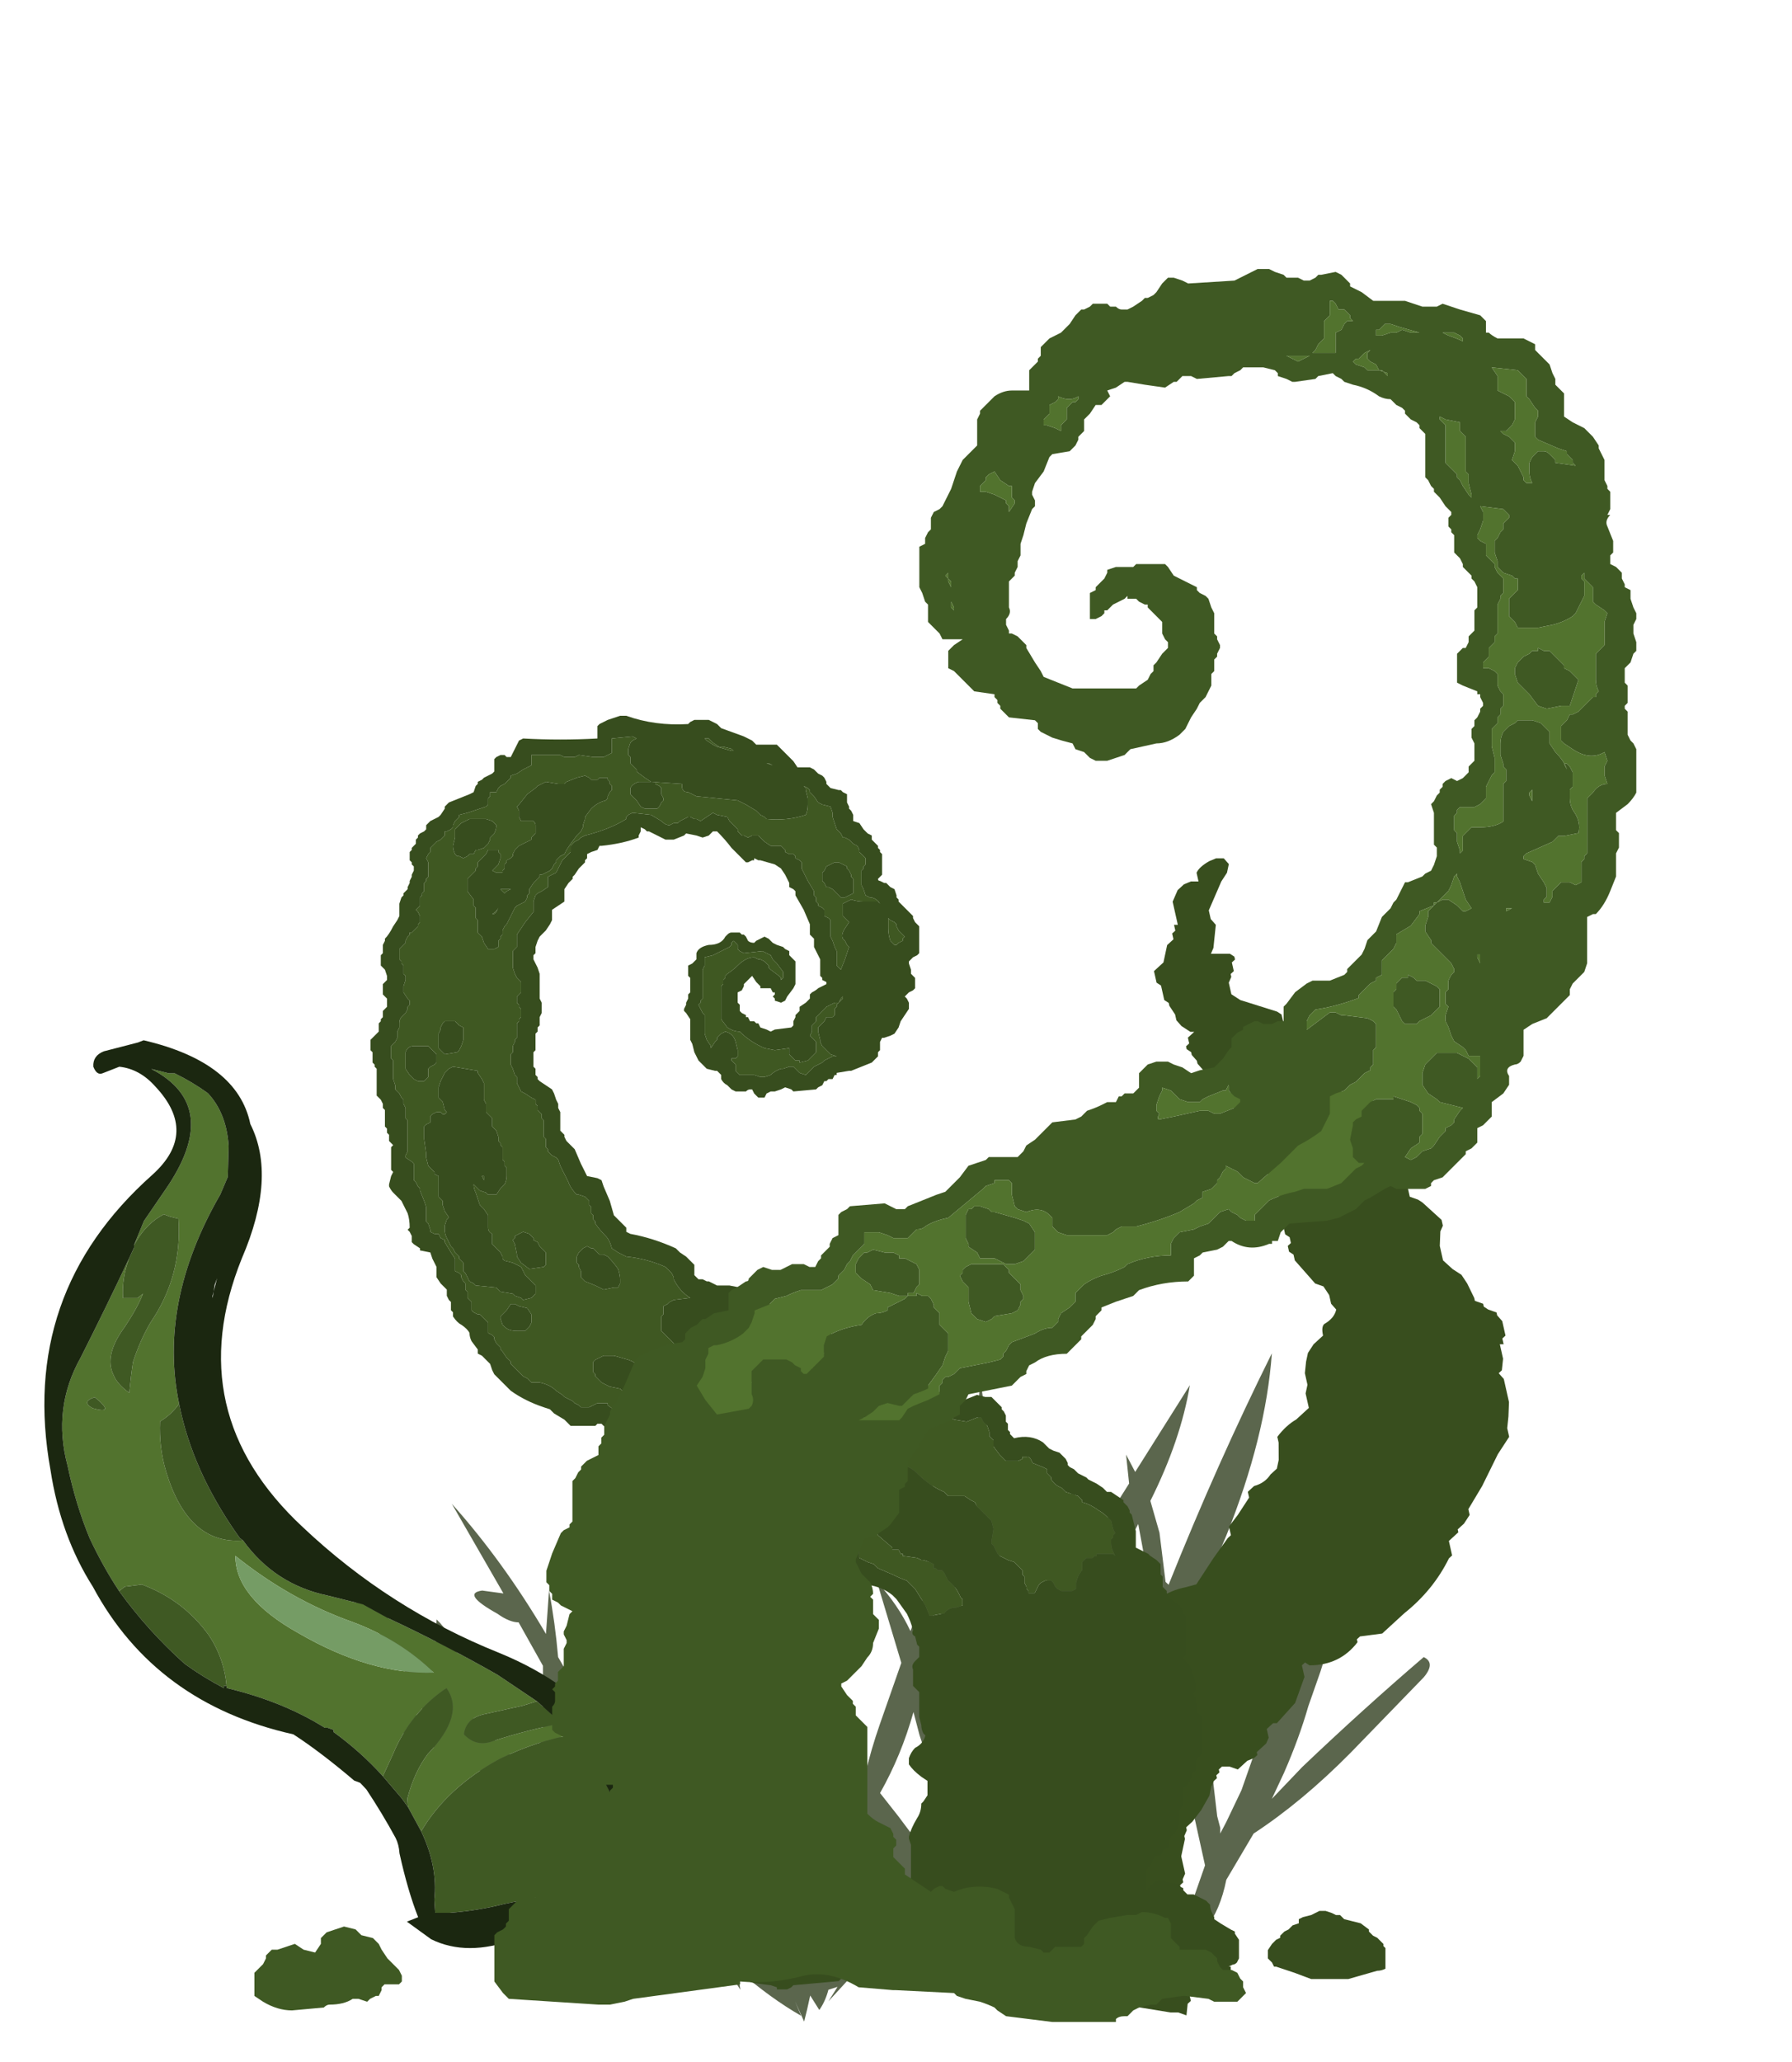 <?xml version="1.0" encoding="UTF-8" standalone="no"?>
<svg xmlns:ffdec="https://www.free-decompiler.com/flash" xmlns:xlink="http://www.w3.org/1999/xlink" ffdec:objectType="frame" height="249.45px" width="216.95px" xmlns="http://www.w3.org/2000/svg">
  <g transform="matrix(1.0, 0.0, 0.0, 1.0, 119.75, 238.1)">
    <use ffdec:characterId="2185" height="11.55" transform="matrix(-7.354, 0.0, 0.0, 7.0, 53.349, -74.35)" width="18.75" xlink:href="#shape0"/>
    <use ffdec:characterId="2180" height="20.6" transform="matrix(7.0, 0.0, 0.351, 5.332, -117.411, -112.231)" width="10.15" xlink:href="#shape1"/>
    <use ffdec:characterId="2186" height="20.0" transform="matrix(-9.203, 0.0, 1.569, 7.0, 49.569, -134.25)" width="9.65" xlink:href="#shape2"/>
    <use ffdec:characterId="2184" height="30.85" transform="matrix(-4.995, 0.0, 0.0, 4.995, 47.98, -151.493)" width="24.6" xlink:href="#shape3"/>
    <use ffdec:characterId="2187" height="30.3" transform="matrix(7.0, 0.0, 0.0, 7.0, -88.95, -205.55)" width="23.9" xlink:href="#shape4"/>
  </g>
  <defs>
    <g id="shape0" transform="matrix(1.0, 0.0, 0.0, 1.0, 9.75, 11.55)">
      <path d="M8.4 -7.9 L7.15 -6.15 Q7.05 -5.7 6.7 -5.2 L6.95 -5.3 Q7.95 -5.75 9.0 -6.0 8.95 -5.75 8.05 -5.35 L6.8 -4.85 6.45 -4.6 Q6.25 -4.5 6.05 -4.5 L5.65 -4.1 Q5.5 -3.2 4.4 -2.1 4.4 -1.6 4.3 -1.1 4.2 -1.2 4.1 -1.35 L4.05 -1.2 3.9 -1.65 Q3.25 -1.1 2.6 -0.75 L2.7 -1.05 Q2.45 -1.25 2.3 -1.55 L2.3 -1.5 2.25 -1.55 2.15 -1.45 2.05 -1.3 1.6 -0.55 1.65 -0.9 Q1.1 -0.4 0.6 -0.1 L0.7 -0.35 0.55 0.0 Q0.5 -0.2 0.45 -0.45 L0.3 -0.2 Q0.2 -0.35 0.15 -0.55 L0.0 -0.6 0.15 -0.35 -0.2 -0.75 Q-0.7 -1.1 -1.15 -1.7 -1.75 -1.05 -2.45 -0.65 L-2.4 -0.8 Q-2.9 -1.45 -2.95 -2.5 L-2.95 -2.5 Q-2.95 -2.2 -3.0 -1.8 -3.1 -1.35 -3.25 -0.95 L-3.2 -0.85 Q-4.0 -1.05 -4.45 -2.05 -4.9 -1.3 -5.5 -1.35 L-5.45 -1.2 Q-6.2 -1.4 -6.4 -2.45 L-6.85 -3.25 Q-7.65 -3.8 -8.45 -4.65 L-9.65 -5.95 Q-9.85 -6.2 -9.65 -6.3 -8.65 -5.4 -7.65 -4.4 L-7.15 -3.85 -7.35 -4.3 Q-7.6 -4.9 -7.75 -5.45 L-7.95 -6.05 Q-8.45 -7.7 -8.8 -9.05 -7.95 -7.45 -7.3 -5.75 L-7.3 -5.95 Q-7.3 -6.45 -7.0 -6.75 L-7.05 -5.6 Q-7.05 -5.35 -7.05 -5.1 L-6.9 -4.75 -6.65 -4.0 -6.4 -3.45 -6.3 -3.25 -6.3 -3.35 -6.25 -3.55 -6.15 -4.45 Q-6.0 -5.25 -5.75 -5.9 -5.95 -6.05 -6.15 -6.2 -6.35 -6.45 -6.45 -6.65 L-6.5 -6.7 Q-7.15 -7.3 -7.45 -7.75 -6.55 -7.25 -5.75 -6.55 L-5.65 -6.45 -5.7 -6.65 -6.4 -8.4 Q-7.05 -10.1 -7.15 -11.55 -6.25 -9.65 -5.45 -7.55 L-5.4 -7.6 -5.3 -8.45 -5.15 -9.0 Q-5.65 -10.05 -5.8 -11.0 L-4.9 -9.5 -4.75 -9.8 -4.8 -9.3 -3.75 -7.55 -3.8 -8.05 -3.8 -8.1 -3.85 -8.15 -3.85 -8.35 Q-3.95 -8.85 -3.9 -9.25 -3.65 -8.75 -3.5 -8.0 -3.4 -7.55 -3.5 -7.2 L-3.1 -6.45 -2.7 -7.25 -2.7 -7.35 -2.65 -8.45 -2.6 -8.5 -2.9 -8.95 Q-3.1 -9.4 -3.15 -9.8 L-2.6 -8.95 Q-2.5 -10.05 -2.35 -11.1 -2.25 -9.75 -2.3 -8.4 L-2.25 -8.15 Q-1.6 -9.3 -0.85 -10.25 -1.55 -8.5 -2.4 -6.7 L-2.4 -5.9 -2.15 -6.85 Q-1.75 -8.15 -1.2 -9.3 L-1.55 -7.7 -1.2 -6.75 Q-1.0 -7.2 -0.65 -7.6 L-1.05 -6.2 -0.7 -5.15 Q-0.55 -4.7 -0.45 -4.25 L-0.05 -5.05 0.05 -5.9 Q0.0 -6.45 0.0 -7.1 0.0 -8.25 0.15 -9.2 0.4 -7.7 0.4 -6.15 L0.4 -5.9 1.05 -7.2 0.95 -7.75 Q0.75 -8.95 0.75 -10.05 L1.25 -7.75 1.55 -8.3 1.65 -8.55 Q1.6 -8.75 1.6 -8.95 1.55 -9.35 1.75 -9.6 L1.85 -8.95 Q2.4 -10.0 3.1 -10.85 L1.8 -7.9 Q1.65 -7.3 1.45 -6.75 L1.6 -5.8 1.7 -5.95 1.85 -6.25 Q2.1 -6.8 2.45 -7.35 L3.2 -8.7 2.35 -6.55 2.3 -6.4 2.4 -6.0 2.8 -6.75 3.3 -7.65 Q3.25 -8.55 3.3 -9.4 L3.55 -8.05 4.0 -8.8 3.6 -7.7 3.9 -5.65 4.0 -5.2 4.05 -5.3 4.6 -6.3 Q4.65 -6.9 4.75 -7.45 L4.8 -6.7 Q5.5 -7.95 6.35 -8.95 L5.5 -7.4 5.85 -7.45 Q6.2 -7.4 5.6 -7.05 5.4 -6.9 5.25 -6.9 L4.85 -6.15 4.85 -4.95 4.9 -5.0 4.85 -4.0 5.05 -4.25 4.95 -4.25 5.2 -4.4 6.05 -5.3 Q6.1 -5.7 6.25 -6.3 6.35 -6.7 6.6 -6.95 6.65 -6.45 6.5 -5.9 L6.45 -5.75 6.7 -6.1 Q7.35 -7.0 8.2 -7.8 8.25 -7.9 8.4 -7.9 M3.35 -7.05 L2.7 -5.65 2.55 -5.4 2.85 -4.5 2.9 -4.55 3.0 -3.85 3.5 -4.55 3.5 -4.6 Q3.4 -5.35 3.45 -6.0 L3.35 -6.8 3.35 -7.05 M4.6 -4.3 Q4.55 -4.95 4.55 -5.6 L4.5 -5.55 4.05 -4.6 4.1 -3.55 4.1 -3.45 4.15 -3.2 4.55 -3.65 4.55 -4.15 4.6 -4.3 M2.2 -6.2 Q2.0 -5.8 1.75 -5.55 L1.7 -5.45 1.8 -4.65 1.95 -4.9 2.25 -5.65 2.2 -6.2 M0.75 -4.5 L0.6 -4.9 0.45 -4.6 0.55 -3.25 Q0.6 -2.25 0.45 -1.45 L0.5 -1.25 Q0.55 -1.65 0.75 -2.05 0.9 -2.45 1.1 -2.8 L1.2 -3.05 Q1.1 -3.25 1.0 -3.5 0.95 -3.75 0.95 -3.9 L0.75 -4.5 M1.25 -4.1 L1.4 -3.65 1.45 -3.75 Q1.35 -4.35 1.25 -5.05 1.2 -5.6 1.2 -6.1 L0.75 -5.15 1.25 -4.1 M2.65 -4.1 Q2.45 -4.55 2.35 -5.0 L2.0 -3.9 2.3 -2.9 2.5 -3.1 2.7 -3.4 Q2.65 -3.65 2.6 -3.95 L2.65 -4.1 M1.75 -2.75 L1.7 -2.9 1.7 -2.95 1.5 -2.5 Q1.4 -1.9 1.15 -1.35 L0.95 -0.85 Q1.3 -1.65 1.9 -2.35 L1.75 -2.75 M0.0 -3.55 Q-0.25 -2.95 -0.65 -2.4 L-0.45 -2.15 0.05 -1.4 0.05 -1.6 Q0.05 -1.9 0.15 -2.2 0.05 -2.85 0.0 -3.55 M2.65 -1.6 L2.75 -1.3 3.05 -1.75 Q3.3 -2.1 3.6 -2.5 L3.45 -3.15 3.45 -3.5 3.15 -3.05 Q2.95 -2.45 2.55 -1.95 L2.65 -1.75 2.65 -1.6 M2.75 -1.25 L2.75 -1.2 2.8 -1.25 2.75 -1.25 M-5.2 -7.45 L-5.2 -7.3 -5.25 -7.1 Q-5.0 -6.35 -4.85 -5.6 L-4.6 -4.9 -4.1 -4.6 -3.95 -4.9 Q-4.4 -5.35 -4.7 -5.95 -5.05 -6.65 -4.9 -7.2 L-3.95 -5.6 -3.75 -5.3 -3.5 -5.8 -3.35 -6.05 -3.6 -6.45 Q-4.25 -7.4 -4.85 -8.4 L-4.95 -8.6 -5.1 -7.75 -5.2 -7.45 M-2.3 -8.15 L-2.35 -8.0 -2.3 -8.05 -2.3 -8.15 M-5.85 -2.1 L-5.6 -1.55 Q-5.2 -2.45 -4.9 -3.45 L-4.9 -3.5 -5.05 -4.55 -5.1 -4.75 Q-5.5 -5.1 -5.7 -5.4 -5.7 -4.55 -5.85 -3.65 L-6.05 -2.7 -5.85 -2.1 M-1.45 -6.15 Q-1.6 -6.9 -1.6 -7.55 L-2.05 -5.75 -2.2 -5.0 -1.9 -4.4 -1.9 -4.45 -1.85 -4.65 Q-1.75 -5.2 -1.55 -5.85 L-1.45 -6.15 M-2.35 -3.9 L-2.35 -3.15 -2.2 -2.95 -2.35 -3.0 Q-2.35 -2.3 -2.4 -1.6 L-2.35 -0.95 Q-2.1 -1.75 -1.65 -2.55 -1.85 -2.85 -1.95 -3.2 L-2.0 -3.15 -2.0 -3.25 -2.1 -3.55 -2.35 -4.05 -2.35 -3.9 M-2.85 -5.05 L-3.05 -5.45 -3.2 -5.2 -3.45 -4.65 -3.35 -4.4 -3.5 -4.55 -3.55 -4.5 -3.65 -4.3 -3.05 -3.9 -2.9 -4.45 -2.85 -4.7 -2.85 -5.05 M-1.35 -4.95 L-1.65 -4.0 -1.35 -3.45 -1.25 -3.2 -1.0 -3.55 -0.7 -3.95 Q-1.05 -4.6 -1.25 -5.35 L-1.35 -4.95 M-5.7 -5.6 L-5.3 -5.35 -5.4 -5.7 -5.7 -5.85 -5.7 -5.6 M-3.85 -3.8 Q-3.85 -3.5 -3.95 -3.1 L-3.85 -2.8 -3.55 -1.8 -3.5 -2.2 -3.35 -2.65 -3.2 -3.4 Q-3.4 -3.5 -3.65 -3.7 L-3.85 -3.8" fill="#5b664d" fill-rule="evenodd" stroke="none"/>
    </g>
    <g id="shape1" transform="matrix(1.0, 0.0, 0.0, 1.0, 8.7, 20.0)">
      <path d="M-0.1 -4.5 L0.05 -4.35 0.1 -4.25 Q-0.55 -4.1 -1.2 -3.7 -2.15 -3.05 -2.65 -2.05 L-2.85 -2.6 -2.85 -2.8 Q-2.7 -3.4 -2.45 -3.8 -1.75 -4.7 -2.05 -5.3 -2.7 -4.75 -3.05 -3.8 L-3.25 -3.3 Q-3.6 -3.85 -4.05 -4.3 L-4.05 -4.35 -4.15 -4.4 -4.2 -4.4 Q-4.9 -5.0 -5.85 -5.3 -5.85 -5.95 -6.1 -6.5 -6.5 -7.3 -7.2 -7.65 L-7.5 -7.6 -7.6 -7.5 Q-7.85 -8.05 -8.05 -8.7 -8.25 -9.45 -8.35 -10.35 -8.55 -11.65 -8.0 -12.8 -7.5 -13.95 -7.05 -15.05 -7.2 -14.6 -7.2 -14.15 L-6.95 -14.15 -6.85 -14.25 Q-6.95 -13.95 -7.2 -13.5 -7.6 -12.85 -7.45 -12.4 -7.4 -12.2 -7.2 -12.0 -7.15 -12.4 -7.1 -12.7 -6.95 -13.2 -6.75 -13.6 -6.15 -14.65 -6.15 -15.95 L-6.3 -16.0 -6.4 -16.05 Q-6.7 -15.85 -6.9 -15.45 L-6.95 -15.35 -6.75 -15.9 -6.35 -16.6 Q-5.25 -18.5 -6.45 -19.35 L-6.15 -19.25 -6.05 -19.25 Q-5.75 -19.05 -5.5 -18.8 -5.2 -18.35 -5.2 -17.6 L-5.25 -16.9 -5.4 -16.5 Q-6.6 -14.05 -6.35 -11.75 -6.5 -11.5 -6.7 -11.35 -6.75 -10.75 -6.65 -10.2 -6.35 -8.55 -5.4 -8.65 -4.9 -7.65 -4.0 -7.4 L-3.4 -7.2 -3.0 -6.9 Q-2.05 -6.3 -1.15 -5.6 L-0.5 -5.0 -0.75 -4.9 -1.45 -4.7 Q-1.75 -4.6 -1.8 -4.25 -1.6 -3.95 -1.3 -4.1 -0.7 -4.35 -0.1 -4.5 M-7.8 -11.9 Q-8.05 -11.8 -7.85 -11.65 -7.45 -11.5 -7.8 -11.9 M-5.55 -8.3 Q-5.6 -7.35 -4.55 -6.55 -3.35 -5.6 -2.25 -5.65 -2.8 -6.4 -3.6 -6.8 -4.65 -7.3 -5.55 -8.3" fill="#52732e" fill-rule="evenodd" stroke="none"/>
      <path d="M0.1 -4.25 Q0.85 -2.85 1.1 -0.95 L1.1 -0.35 Q0.85 -0.6 0.5 -0.6 L-0.35 -0.65 -1.3 -0.4 Q-1.75 -0.25 -2.25 -0.2 L-2.5 -0.2 -2.5 -0.5 Q-2.4 -1.25 -2.65 -2.05 -2.15 -3.05 -1.2 -3.7 -0.55 -4.1 0.1 -4.25 M-2.85 -2.6 L-2.95 -2.8 -3.25 -3.3 -3.05 -3.8 Q-2.7 -4.75 -2.05 -5.3 -1.75 -4.7 -2.45 -3.8 -2.7 -3.4 -2.85 -2.8 L-2.85 -2.6 M-5.85 -5.3 L-5.85 -5.35 -5.9 -5.35 -5.9 -5.3 Q-6.25 -5.55 -6.55 -5.85 -7.15 -6.6 -7.6 -7.5 L-7.5 -7.6 -7.2 -7.65 Q-6.5 -7.3 -6.1 -6.5 -5.85 -5.95 -5.85 -5.3 M-7.05 -15.05 L-6.95 -15.3 -6.95 -15.35 -6.9 -15.45 Q-6.7 -15.85 -6.4 -16.05 L-6.3 -16.0 -6.15 -15.95 Q-6.15 -14.65 -6.75 -13.6 -6.95 -13.2 -7.1 -12.7 -7.15 -12.4 -7.2 -12.0 -7.4 -12.2 -7.45 -12.4 -7.6 -12.85 -7.2 -13.5 -6.95 -13.95 -6.85 -14.25 L-6.95 -14.15 -7.2 -14.15 Q-7.2 -14.6 -7.05 -15.05 M-6.35 -11.75 Q-6.2 -10.25 -5.5 -8.8 L-5.45 -8.7 -5.4 -8.65 Q-6.35 -8.55 -6.65 -10.2 -6.75 -10.75 -6.7 -11.35 -6.5 -11.5 -6.35 -11.75 M-0.5 -5.0 L-0.1 -4.5 Q-0.7 -4.35 -1.3 -4.1 -1.6 -3.95 -1.8 -4.25 -1.75 -4.6 -1.45 -4.7 L-0.75 -4.9 -0.5 -5.0 M-7.8 -11.9 Q-7.45 -11.5 -7.85 -11.65 -8.05 -11.8 -7.8 -11.9" fill="#3f5923" fill-rule="evenodd" stroke="none"/>
      <path d="M-5.55 -8.3 Q-4.65 -7.3 -3.6 -6.8 -2.8 -6.4 -2.25 -5.65 -3.35 -5.6 -4.55 -6.55 -5.6 -7.35 -5.55 -8.3" fill="#759c65" fill-rule="evenodd" stroke="none"/>
      <path d="M0.1 -4.25 L0.05 -4.35 -0.1 -4.5 -0.5 -5.0 -1.15 -5.6 Q-2.05 -6.3 -3.0 -6.9 L-3.4 -7.2 -4.0 -7.4 Q-4.9 -7.65 -5.4 -8.65 L-5.45 -8.7 -5.5 -8.8 Q-6.2 -10.25 -6.35 -11.75 -6.6 -14.05 -5.4 -16.5 L-5.25 -16.9 -5.2 -17.6 Q-5.2 -18.35 -5.5 -18.8 -5.75 -19.05 -6.05 -19.25 L-6.15 -19.25 -6.45 -19.35 Q-5.25 -18.5 -6.35 -16.6 L-6.75 -15.9 -6.95 -15.35 -6.95 -15.3 -7.05 -15.05 Q-7.5 -13.95 -8.0 -12.8 -8.55 -11.65 -8.35 -10.35 -8.25 -9.45 -8.05 -8.7 -7.85 -8.05 -7.6 -7.5 -7.15 -6.6 -6.55 -5.85 -6.25 -5.55 -5.9 -5.3 L-5.9 -5.35 -5.85 -5.35 -5.85 -5.3 Q-4.9 -5.0 -4.2 -4.4 L-4.15 -4.4 -4.05 -4.35 -4.05 -4.3 Q-3.6 -3.85 -3.25 -3.3 L-2.95 -2.8 -2.85 -2.6 -2.65 -2.05 Q-2.4 -1.25 -2.5 -0.5 L-2.5 -0.2 -2.25 -0.2 Q-1.75 -0.25 -1.3 -0.4 L-0.35 -0.65 0.5 -0.6 Q0.85 -0.6 1.1 -0.35 L1.1 -0.95 Q0.85 -2.85 0.1 -4.25 M-6.55 -20.0 Q-4.95 -19.5 -4.8 -18.1 -4.4 -16.9 -5.1 -15.05 -6.35 -11.55 -4.35 -8.95 -2.95 -7.1 -1.1 -6.1 1.35 -4.75 1.45 -1.3 1.5 -0.55 1.3 0.0 L1.25 0.2 1.2 0.25 1.05 0.5 1.1 -0.1 Q0.0 -0.15 -1.15 0.4 -2.0 0.8 -2.6 0.4 L-2.6 0.4 -3.0 0.0 -2.8 -0.1 Q-2.95 -0.7 -3.05 -1.55 -3.05 -1.75 -3.1 -1.9 -3.3 -2.45 -3.55 -3.0 L-3.65 -3.15 -3.75 -3.2 Q-4.3 -3.85 -4.75 -4.25 -7.1 -4.95 -8.05 -7.6 -8.55 -8.75 -8.65 -10.25 -9.0 -14.25 -6.55 -16.95 -5.7 -17.9 -6.4 -18.95 -6.65 -19.35 -7.0 -19.4 L-7.3 -19.25 Q-7.4 -19.2 -7.45 -19.4 -7.45 -19.65 -7.25 -19.75 L-6.65 -19.95 -6.55 -20.0 M-5.55 -14.6 L-5.65 -14.2 -5.65 -14.15 -5.6 -14.45 -5.55 -14.6" fill="#1b2710" fill-rule="evenodd" stroke="none"/>
    </g>
    <g id="shape2" transform="matrix(1.0, 0.0, 0.0, 1.0, 8.5, 19.45)">
      <path d="M0.0 -3.7 L0.0 -3.55 -0.05 -3.5 -0.05 -3.4 0.05 -3.3 0.15 -3.25 0.35 -3.05 0.35 -2.85 0.4 -2.75 0.4 -2.7 0.35 -2.65 0.4 -2.55 0.45 -2.5 0.45 -2.25 0.5 -2.15 0.45 -2.1 0.45 -2.0 0.55 -1.9 0.55 -1.75 0.65 -1.6 0.7 -1.5 0.75 -1.45 0.75 -1.3 0.8 -1.25 0.9 -1.2 1.05 -1.05 1.05 -0.9 1.15 -0.6 1.15 -0.25 1.1 -0.2 1.1 -0.1 1.05 -0.05 0.9 0.05 0.8 0.05 0.75 0.1 0.5 0.15 0.4 0.05 Q-0.35 0.15 -1.1 0.4 -1.4 0.45 -1.6 0.4 L-1.65 0.4 -2.1 0.5 -2.2 0.5 -2.3 0.55 -2.35 0.35 -2.4 0.3 -2.4 0.15 -2.5 0.05 -2.45 -0.05 -2.45 -0.4 -2.5 -0.45 -2.45 -0.5 -2.45 -0.55 -2.5 -0.6 -2.5 -0.65 -2.55 -0.8 -2.55 -0.95 Q-2.55 -1.05 -2.55 -1.15 L-2.55 -1.25 -2.5 -1.3 -2.5 -1.4 -2.45 -1.45 -2.55 -1.55 -2.55 -1.6 -2.6 -1.65 -2.6 -1.7 -2.65 -1.75 -2.65 -1.8 -2.7 -1.9 -2.7 -2.2 -2.8 -2.5 -2.8 -2.55 -2.85 -2.65 -2.85 -2.7 -2.95 -2.8 -3.1 -3.0 -3.25 -3.25 -3.3 -3.4 -3.35 -3.5 -3.4 -3.55 -3.4 -3.6 -3.45 -3.65 -3.45 -3.7 -3.5 -3.75 -3.6 -3.75 -3.7 -3.7 -3.85 -3.85 -3.95 -3.9 -4.0 -3.95 -4.0 -4.0 -4.15 -4.15 -4.2 -4.25 -4.2 -4.4 -4.3 -4.5 -4.35 -4.5 -4.65 -4.85 -4.85 -5.3 -4.85 -5.5 -4.9 -5.55 -4.95 -5.5 Q-5.35 -5.5 -5.65 -5.9 L-5.65 -5.95 -5.7 -6.0 -6.0 -6.05 -6.35 -6.4 Q-6.8 -6.8 -7.1 -7.35 L-7.15 -7.4 -7.15 -7.65 -7.3 -7.8 -7.3 -7.85 -7.4 -7.95 -7.5 -8.1 -7.5 -8.2 -7.75 -8.6 -8.05 -9.15 -8.25 -9.45 -8.25 -9.6 -8.3 -9.8 -8.35 -10.05 -8.35 -10.45 -8.3 -10.55 -8.35 -10.6 -8.4 -10.8 -8.4 -11.05 -8.45 -11.05 -8.45 -11.15 -8.5 -11.2 -8.5 -11.45 -8.45 -11.55 -8.45 -11.6 -8.35 -11.65 -8.3 -11.7 -8.3 -11.75 -8.2 -11.8 -8.2 -11.85 -8.15 -12.1 -8.1 -12.25 -8.0 -12.35 -7.9 -12.5 -7.9 -12.75 -7.95 -13.0 -8.0 -13.1 -8.0 -13.2 -7.8 -13.5 -7.75 -13.55 -7.65 -13.6 -7.65 -14.1 -7.7 -14.2 -7.7 -14.35 -7.8 -14.45 -7.8 -14.8 -7.75 -14.85 -7.75 -14.95 -7.65 -15.1 -7.6 -15.2 -7.0 -15.45 -6.95 -15.5 -6.95 -15.8 -6.9 -15.9 -6.9 -16.2 -6.8 -16.3 -6.6 -16.35 -6.5 -16.45 -6.5 -16.75 -6.45 -16.8 -6.0 -17.0 -5.9 -17.1 -5.9 -17.3 -5.95 -17.4 -5.95 -17.45 -6.0 -17.5 -6.0 -17.65 -6.05 -17.7 -6.05 -17.75 -6.0 -17.8 -5.75 -17.8 -5.8 -17.9 -5.9 -18.3 -5.85 -18.4 -5.85 -18.55 -6.1 -19.05 -6.2 -19.2 -6.25 -19.35 -6.2 -19.45 -6.1 -19.45 -6.0 -19.4 Q-5.85 -19.3 -5.8 -19.2 L-5.8 -19.05 -5.7 -19.05 -5.6 -19.0 -5.5 -18.9 -5.4 -18.7 -5.4 -18.3 -5.35 -18.3 -5.35 -18.2 -5.3 -18.15 -5.3 -18.05 -5.2 -17.95 -5.1 -17.65 -4.95 -17.5 -4.95 -17.3 -5.0 -17.25 -5.0 -17.0 -5.05 -16.95 -5.05 -16.9 -5.1 -16.75 -5.1 -16.65 -5.15 -16.55 -5.25 -16.45 -5.3 -16.45 -5.2 -16.35 -5.2 -16.25 -5.15 -16.2 -5.15 -16.15 -5.2 -16.1 -5.2 -16.05 -5.25 -15.95 -5.25 -15.9 -5.35 -15.7 -5.55 -15.6 -5.6 -15.55 -5.6 -15.15 -5.55 -14.9 Q-5.55 -14.75 -5.6 -14.7 L-5.6 -14.45 -5.65 -14.4 -5.7 -14.4 -5.7 -14.3 -5.8 -14.2 Q-5.85 -14.15 -5.9 -14.15 L-5.9 -14.1 -5.85 -14.05 -5.85 -13.95 -5.9 -13.85 -5.9 -13.8 -5.95 -13.65 -5.9 -13.55 -5.9 -13.4 -5.85 -13.3 -5.9 -13.25 -5.9 -13.2 -5.95 -13.15 -5.9 -13.05 -5.9 -12.95 -5.95 -12.9 -5.95 -12.8 -5.9 -12.75 -5.9 -12.65 -5.95 -12.6 -5.95 -12.5 -6.15 -12.1 -6.25 -12.05 -6.3 -11.9 -6.3 -11.75 -6.35 -11.65 Q-6.3 -11.5 -6.15 -11.4 -6.1 -11.35 -6.1 -11.2 L-5.95 -11.05 -5.85 -10.9 -5.8 -10.75 -5.75 -10.55 -5.75 -10.35 -5.7 -10.2 -5.7 -9.95 -5.5 -9.75 Q-5.35 -9.65 -5.2 -9.45 L-5.2 -9.35 -5.15 -9.05 -5.1 -8.9 -5.0 -8.8 Q-4.9 -8.65 -4.75 -8.6 L-4.65 -8.5 -4.65 -8.4 -4.45 -8.1 -4.3 -7.9 -4.3 -7.75 -4.25 -7.7 -4.0 -7.35 -3.7 -6.9 -3.55 -6.85 Q-3.15 -6.75 -2.85 -6.3 L-2.7 -6.3 Q-2.45 -6.25 -2.3 -6.05 L-2.2 -6.05 -2.15 -6.1 -1.95 -6.05 -1.85 -6.0 -1.65 -5.8 Q-1.5 -5.7 -1.45 -5.5 L-1.4 -5.4 -1.35 -5.15 Q-1.35 -5.05 -1.4 -5.0 L-1.3 -4.9 -1.0 -4.75 Q-0.65 -4.55 -0.25 -4.4 L-0.2 -4.35 -0.2 -4.25 -0.1 -4.15 -0.1 -4.05 -0.05 -4.0 -0.05 -3.95 0.0 -3.8 0.0 -3.7" fill="#384e1e" fill-rule="evenodd" stroke="none"/>
    </g>
    <g id="shape3" transform="matrix(1.0, 0.0, 0.0, 1.0, 13.5, 30.4)">
      <path d="M2.65 -30.15 L2.7 -30.2 2.9 -30.3 3.25 -30.3 3.35 -30.25 3.4 -30.2 Q4.2 -30.15 4.9 -30.4 L5.05 -30.4 5.35 -30.3 5.55 -30.2 5.6 -30.15 5.6 -29.85 Q6.5 -29.8 7.4 -29.85 L7.5 -29.8 7.7 -29.4 7.8 -29.4 7.85 -29.45 7.95 -29.45 8.05 -29.4 8.1 -29.35 8.1 -29.05 8.15 -29.0 8.35 -28.9 8.4 -28.85 8.5 -28.8 8.5 -28.75 8.55 -28.7 8.6 -28.55 8.7 -28.5 9.2 -28.3 9.3 -28.2 9.3 -28.15 9.4 -28.0 9.45 -27.95 9.65 -27.85 9.75 -27.75 9.75 -27.65 9.8 -27.6 9.9 -27.55 9.95 -27.5 9.95 -27.45 10.0 -27.4 10.0 -27.3 10.1 -27.2 10.1 -27.15 10.15 -27.1 10.15 -26.9 10.1 -26.85 10.1 -26.8 10.05 -26.75 10.05 -26.65 10.1 -26.55 10.1 -26.5 10.15 -26.4 10.15 -26.35 10.2 -26.25 10.2 -26.2 10.3 -26.1 10.3 -26.05 10.35 -26.0 10.4 -25.85 10.4 -25.55 10.45 -25.45 10.55 -25.3 Q10.65 -25.1 10.75 -25.0 L10.75 -24.95 10.8 -24.85 10.8 -24.65 10.85 -24.6 10.85 -24.35 10.75 -24.25 10.7 -24.1 10.7 -24.0 10.8 -23.9 10.8 -23.65 10.7 -23.55 10.7 -23.35 10.8 -23.25 10.8 -23.1 10.85 -23.05 10.85 -23.0 10.9 -22.95 10.9 -22.75 11.1 -22.55 11.1 -22.3 11.05 -22.25 11.05 -22.0 11.0 -21.95 11.0 -21.9 10.95 -21.85 10.95 -21.2 10.85 -21.1 10.8 -21.0 10.8 -20.9 10.75 -20.85 10.75 -20.45 10.7 -20.4 10.7 -20.3 10.65 -20.25 10.65 -20.1 10.55 -20.0 10.6 -19.95 10.6 -19.85 Q10.6 -19.75 10.6 -19.65 L10.6 -19.4 10.55 -19.35 10.6 -19.25 10.65 -19.05 10.65 -19.0 Q10.6 -18.9 10.55 -18.85 L10.35 -18.65 10.2 -18.35 Q10.15 -18.2 10.15 -18.0 L10.2 -17.95 10.15 -17.9 10.1 -17.8 10.1 -17.65 10.05 -17.6 9.9 -17.5 9.9 -17.45 9.65 -17.4 9.6 -17.25 9.5 -17.05 9.5 -16.8 9.4 -16.65 9.25 -16.5 9.25 -16.35 9.2 -16.25 9.15 -16.2 9.15 -16.0 9.1 -15.95 9.1 -15.85 Q9.0 -15.7 8.9 -15.65 8.75 -15.55 8.7 -15.45 8.7 -15.35 8.65 -15.25 L8.5 -15.05 8.5 -14.95 8.4 -14.9 8.2 -14.7 8.15 -14.55 8.1 -14.45 7.7 -14.05 Q7.35 -13.8 6.9 -13.65 L6.75 -13.6 6.65 -13.5 6.4 -13.35 6.25 -13.2 5.65 -13.2 5.6 -13.25 5.5 -13.25 5.45 -13.2 5.3 -13.1 5.15 -12.95 5.0 -12.9 4.95 -12.85 4.8 -12.75 4.8 -12.7 4.65 -12.65 4.4 -12.6 4.35 -12.55 4.2 -12.45 4.2 -12.4 4.15 -12.25 4.1 -12.15 4.05 -12.1 3.95 -12.05 Q3.6 -12.1 3.65 -11.85 L3.5 -11.7 3.35 -11.7 3.25 -11.75 3.2 -11.8 Q3.05 -11.8 2.95 -11.7 L2.8 -11.6 2.65 -11.6 2.4 -11.7 2.3 -11.75 2.05 -11.75 Q1.9 -11.55 1.7 -11.45 L1.45 -11.35 1.35 -11.25 1.35 -11.15 1.3 -11.1 1.15 -11.0 1.05 -10.9 1.05 -10.8 Q0.95 -10.7 0.8 -10.65 L0.7 -10.55 0.4 -10.5 0.4 -10.45 0.3 -10.4 0.25 -10.35 0.25 -10.3 0.15 -10.25 -0.25 -10.1 -0.25 -9.85 -0.3 -9.7 -0.4 -9.6 -0.5 -9.55 -0.55 -9.5 -0.8 -9.5 -0.9 -9.4 -0.95 -9.4 -0.95 -9.35 Q-1.3 -9.3 -1.55 -9.1 L-1.65 -9.0 -1.9 -8.65 Q-2.0 -8.45 -2.05 -8.25 -2.0 -8.15 -2.1 -8.1 L-2.15 -7.9 -2.2 -7.85 -2.2 -7.6 -2.1 -7.5 Q-2.0 -7.4 -2.05 -7.3 L-2.05 -6.9 -2.2 -6.75 -2.2 -6.15 -2.25 -5.95 Q-2.25 -5.85 -2.3 -5.75 L-2.35 -5.7 Q-2.3 -5.5 -2.1 -5.4 -2.0 -5.3 -1.95 -5.15 L-1.95 -5.0 Q-2.05 -4.85 -2.25 -4.7 L-2.4 -4.6 -2.4 -4.25 -2.3 -4.1 -2.25 -4.05 Q-2.25 -3.85 -2.15 -3.7 -2.0 -3.45 -1.95 -3.25 L-1.95 -3.2 -2.0 -3.05 -2.0 -2.25 -1.95 -2.2 -1.95 -2.1 -1.75 -1.9 -1.75 -1.85 -1.3 -1.9 -0.55 -1.9 -0.35 -1.8 -0.15 -1.75 -0.05 -1.7 0.1 -1.6 0.1 -1.45 0.15 -1.35 0.45 -1.05 0.6 -0.95 0.7 -0.9 0.95 -1.0 1.0 -1.05 1.0 -1.15 1.1 -1.25 1.15 -1.35 1.2 -1.4 1.55 -1.45 1.65 -1.45 1.7 -1.5 1.8 -1.45 1.9 -1.55 2.0 -1.6 2.35 -1.6 2.45 -1.55 2.5 -1.4 2.55 -1.35 2.6 -1.25 2.6 -1.2 2.65 -1.2 2.75 -1.15 2.9 -1.0 2.9 -0.9 3.4 -0.9 3.6 -0.8 3.7 -0.7 3.7 -0.55 3.75 -0.5 3.9 -0.4 4.0 -0.35 4.1 -0.25 4.2 -0.25 4.3 -0.3 4.35 -0.25 4.45 -0.25 4.5 -0.3 4.6 -0.25 4.65 -0.2 4.7 -0.05 4.7 0.1 4.6 0.2 4.5 0.25 4.3 0.2 4.1 0.2 4.05 0.25 3.9 0.25 3.85 0.15 3.8 0.15 3.05 0.1 Q2.9 0.1 2.8 0.15 L2.4 0.2 2.2 0.1 2.15 0.15 Q2.0 0.25 1.8 0.3 L1.4 0.35 1.25 0.4 1.25 0.45 1.0 0.45 0.9 0.4 0.85 0.35 -0.25 0.25 -0.3 0.2 -0.45 0.15 -1.15 0.1 -1.25 0.1 Q-2.45 -0.2 -3.7 -0.05 L-3.8 -0.15 -4.35 -0.2 -4.4 -0.15 -5.05 -0.05 -6.05 -0.05 -6.2 -0.1 -6.25 -0.15 Q-6.5 -0.1 -6.75 0.0 L-6.75 0.05 -7.35 0.0 -8.25 0.05 -8.5 -0.05 -8.6 -0.15 -9.15 -0.15 -9.3 -0.05 -9.4 0.05 -9.65 0.05 -9.75 0.0 -9.75 -0.1 -9.7 -0.1 -9.8 -0.15 Q-9.85 -0.15 -9.9 -0.2 L-9.95 -0.3 -9.95 -0.75 -9.85 -0.9 -9.85 -0.95 -9.75 -1.0 -9.5 -1.15 -9.35 -1.25 -9.35 -1.3 -9.3 -1.4 Q-9.25 -1.5 -9.25 -1.6 L-9.15 -1.7 -8.85 -1.85 -8.7 -1.85 -8.6 -1.95 -8.6 -2.0 -8.5 -2.05 -8.5 -2.1 -8.4 -2.1 -8.25 -2.15 -8.2 -2.15 -8.15 -2.2 -8.0 -2.2 -7.9 -2.15 -7.75 -2.0 -7.75 -1.95 -7.7 -1.95 -7.7 -2.45 -7.8 -2.55 -7.85 -2.65 -7.85 -2.7 -7.95 -2.8 -8.05 -2.8 -8.1 -2.9 -8.15 -2.95 -8.25 -3.0 -8.25 -3.15 -8.35 -3.3 -8.45 -3.4 -8.5 -3.55 -8.5 -3.9 Q-8.6 -3.95 -8.6 -4.05 L-8.6 -4.45 -8.7 -4.5 -8.85 -4.8 -8.9 -4.85 -8.9 -5.1 -9.0 -5.2 -9.05 -5.3 -9.05 -6.15 -8.95 -6.25 -8.95 -6.45 -8.9 -6.5 -8.9 -6.6 -8.85 -6.7 -8.9 -6.8 -8.9 -6.95 -8.85 -7.15 -8.75 -7.4 -8.6 -7.55 -8.6 -7.6 -8.65 -7.65 -8.65 -8.6 -8.6 -8.65 -8.6 -8.7 -8.55 -8.8 -8.45 -8.9 -8.3 -9.0 -8.25 -9.05 -8.2 -9.15 -8.2 -9.2 -8.1 -9.3 -8.1 -9.55 -8.05 -9.6 -8.05 -9.85 -7.95 -9.95 -7.8 -10.05 -7.75 -10.1 -7.45 -10.25 -7.45 -10.65 -7.35 -11.05 -7.3 -11.1 -7.3 -11.15 -7.25 -11.25 -7.15 -11.35 -7.15 -11.4 -6.85 -11.6 -6.75 -11.6 -6.65 -11.7 -6.5 -11.8 -6.3 -11.9 -6.25 -11.95 -6.05 -12.05 -5.95 -12.15 -5.85 -12.2 -5.8 -12.25 -5.8 -12.3 -5.75 -12.4 -5.6 -12.55 -5.45 -12.6 -5.35 -12.65 -5.2 -12.8 Q-4.9 -13.0 -4.5 -12.9 L-4.4 -13.0 -4.4 -13.05 -4.35 -13.1 -4.35 -13.25 -4.3 -13.3 -4.3 -13.45 -4.25 -13.55 -4.2 -13.6 -4.2 -13.65 -3.95 -13.9 -3.8 -13.9 -3.6 -13.95 -3.35 -13.85 -3.25 -13.8 -3.15 -13.85 -3.0 -13.95 -2.9 -13.95 -2.8 -14.0 -2.55 -14.05 -1.9 -14.7 -1.15 -14.95 -1.1 -15.05 -1.05 -15.1 -0.95 -15.15 -0.9 -15.2 -0.8 -15.25 -0.7 -15.25 -0.6 -15.2 -0.45 -15.25 -0.2 -15.3 -0.05 -15.45 0.15 -15.55 0.25 -15.55 0.35 -15.6 0.4 -15.65 0.45 -15.75 Q0.7 -15.85 0.95 -15.8 L1.0 -15.9 1.05 -15.95 1.15 -16.0 1.25 -16.0 1.35 -16.05 1.4 -16.1 1.45 -16.2 1.5 -16.2 1.7 -16.3 1.95 -16.4 2.0 -16.45 2.1 -16.5 2.15 -16.55 2.4 -16.6 2.7 -16.6 2.9 -16.7 2.95 -16.7 3.05 -16.75 3.15 -16.75 3.25 -16.85 3.25 -17.1 3.45 -17.3 3.6 -17.4 3.7 -17.5 Q4.25 -17.75 4.8 -17.85 L4.9 -17.9 4.9 -18.0 5.2 -18.3 5.3 -18.65 5.45 -19.0 5.5 -19.15 5.6 -19.2 5.85 -19.25 6.0 -19.55 6.15 -19.9 6.35 -20.1 6.4 -20.2 6.4 -20.25 6.5 -20.35 6.5 -20.8 6.55 -20.9 6.55 -21.0 6.6 -21.1 6.65 -21.25 6.7 -21.35 7.0 -21.55 7.05 -21.6 7.05 -21.65 7.1 -21.7 7.1 -21.85 7.15 -21.9 7.15 -22.25 7.1 -22.3 7.1 -22.7 7.05 -22.75 7.05 -22.85 7.0 -22.9 7.0 -23.1 6.95 -23.2 6.95 -23.45 7.0 -23.55 7.0 -24.15 7.05 -24.3 7.15 -24.5 7.15 -24.6 7.1 -24.65 7.1 -24.8 7.05 -24.95 7.0 -25.05 6.85 -25.2 6.75 -25.35 6.7 -25.45 6.7 -25.7 6.4 -25.9 6.4 -26.2 6.3 -26.35 6.2 -26.45 6.2 -26.5 6.15 -26.55 6.05 -26.7 5.9 -26.85 5.9 -26.9 5.85 -26.95 5.85 -27.05 5.75 -27.1 5.6 -27.15 5.55 -27.25 5.5 -27.25 Q5.0 -27.3 4.6 -27.45 L4.6 -27.5 4.55 -27.6 4.55 -27.7 4.45 -27.65 4.4 -27.6 4.35 -27.6 3.95 -27.4 3.75 -27.4 3.5 -27.5 3.45 -27.55 3.2 -27.5 3.05 -27.45 2.9 -27.5 2.8 -27.6 2.7 -27.6 Q2.5 -27.4 2.35 -27.2 L2.0 -26.85 1.95 -26.85 1.85 -26.9 1.8 -26.9 1.8 -26.95 1.7 -26.9 1.65 -26.9 1.3 -26.8 1.15 -26.7 1.05 -26.55 0.95 -26.35 0.95 -26.25 0.85 -26.2 0.8 -26.15 0.8 -26.05 0.6 -25.7 0.45 -25.35 0.45 -25.1 0.35 -25.0 0.35 -24.8 0.2 -24.5 0.2 -24.1 0.15 -24.05 0.15 -24.0 0.05 -23.95 0.05 -23.9 0.25 -23.8 Q0.3 -23.75 0.4 -23.7 L0.45 -23.65 0.45 -23.55 0.55 -23.45 0.7 -23.35 0.7 -23.25 0.8 -23.15 0.8 -23.1 0.85 -23.0 0.85 -22.9 0.9 -22.85 1.3 -22.8 1.4 -22.75 1.5 -22.8 1.65 -22.85 1.7 -22.95 1.75 -22.95 1.8 -23.0 1.9 -23.0 1.95 -23.1 2.0 -23.1 2.0 -23.15 2.1 -23.2 2.15 -23.25 2.15 -23.4 2.2 -23.45 2.2 -23.7 2.1 -23.75 2.05 -23.85 2.05 -23.9 1.85 -24.1 1.75 -23.95 1.65 -23.85 1.65 -23.8 1.4 -23.8 1.35 -23.7 1.3 -23.7 1.3 -23.65 1.35 -23.6 1.3 -23.55 1.3 -23.5 1.15 -23.45 1.05 -23.5 1.0 -23.6 0.85 -23.8 0.8 -23.9 0.8 -24.45 0.95 -24.6 0.95 -24.7 1.05 -24.75 1.1 -24.8 1.25 -24.85 1.35 -24.9 1.45 -25.0 1.55 -25.05 1.75 -24.95 1.8 -24.9 Q1.9 -24.9 1.95 -24.95 L2.0 -25.05 2.05 -25.1 2.1 -25.1 2.15 -25.15 2.35 -25.15 Q2.4 -25.15 2.45 -25.1 L2.5 -25.05 Q2.6 -24.85 2.9 -24.85 3.15 -24.8 3.2 -24.65 L3.2 -24.5 3.3 -24.4 3.4 -24.35 3.4 -24.1 3.35 -24.05 3.35 -23.7 3.4 -23.65 3.4 -23.55 3.45 -23.45 3.45 -23.4 3.5 -23.3 3.5 -23.25 3.45 -23.2 3.35 -23.05 3.35 -22.55 3.3 -22.45 3.25 -22.25 3.15 -22.05 2.95 -21.85 2.75 -21.8 2.7 -21.8 2.6 -21.7 2.6 -21.6 Q2.55 -21.5 2.45 -21.45 L2.35 -21.35 2.25 -21.3 2.0 -21.3 Q1.95 -21.35 1.9 -21.35 L1.85 -21.35 1.8 -21.25 1.7 -21.15 1.55 -21.15 1.5 -21.25 1.4 -21.3 1.3 -21.3 1.15 -21.35 1.05 -21.4 0.9 -21.35 0.85 -21.3 0.3 -21.35 0.25 -21.4 0.15 -21.45 0.1 -21.55 0.05 -21.55 0.0 -21.6 -0.1 -21.6 -0.15 -21.7 -0.2 -21.7 -0.2 -21.75 -0.5 -21.8 -0.55 -21.8 -1.05 -22.0 -1.2 -22.15 -1.2 -22.25 -1.25 -22.3 -1.25 -22.5 -1.3 -22.6 -1.35 -22.6 -1.5 -22.65 -1.6 -22.7 -1.7 -22.85 -1.75 -23.0 -1.95 -23.3 -1.95 -23.45 -1.9 -23.55 -1.85 -23.6 -1.95 -23.7 -2.05 -23.75 -2.1 -23.8 -2.1 -24.05 -2.0 -24.15 -2.0 -24.25 -1.95 -24.4 -1.95 -24.45 -2.05 -24.55 -2.15 -24.6 -2.2 -24.65 -2.2 -25.3 -2.1 -25.4 -2.05 -25.5 -2.05 -25.55 -1.7 -25.9 -1.7 -25.95 -1.65 -26.0 -1.65 -26.05 -1.6 -26.2 -1.5 -26.25 -1.4 -26.35 -1.35 -26.35 -1.25 -26.4 Q-1.2 -26.4 -1.2 -26.45 L-1.3 -26.55 -1.3 -27.05 -1.25 -27.1 -1.25 -27.15 -1.2 -27.2 -1.2 -27.25 -1.05 -27.4 -1.05 -27.5 -0.95 -27.55 -0.85 -27.65 -0.75 -27.8 -0.6 -27.85 -0.6 -28.0 -0.55 -28.1 -0.5 -28.15 -0.5 -28.2 -0.45 -28.3 -0.45 -28.5 -0.35 -28.55 -0.3 -28.6 -0.25 -28.6 -0.05 -28.65 0.05 -28.75 0.05 -28.8 0.1 -28.9 0.15 -28.95 0.25 -29.0 0.35 -29.1 0.45 -29.15 0.75 -29.15 0.85 -29.3 1.25 -29.7 1.75 -29.7 1.85 -29.8 2.05 -29.9 2.6 -30.1 2.65 -30.15 M0.6 -28.7 L0.5 -28.65 0.45 -28.6 0.45 -28.55 0.35 -28.45 0.25 -28.3 0.15 -28.25 -0.05 -28.2 -0.1 -28.05 -0.1 -27.95 -0.2 -27.65 -0.3 -27.55 -0.35 -27.45 -0.4 -27.45 -0.5 -27.4 -0.6 -27.3 -0.7 -27.25 -0.75 -27.15 -0.75 -27.1 -0.9 -26.95 -0.9 -26.8 -0.85 -26.75 -0.85 -26.7 -0.8 -26.65 -0.8 -26.3 -0.85 -26.2 -0.9 -26.05 -1.0 -26.0 Q-1.15 -26.0 -1.25 -25.85 L-1.2 -25.9 -0.85 -25.9 Q-0.7 -25.9 -0.55 -25.95 L-0.35 -25.85 -0.35 -25.55 -0.5 -25.4 -0.4 -25.25 Q-0.3 -25.1 -0.35 -25.0 L-0.4 -24.95 -0.45 -24.85 -0.5 -24.8 -0.4 -24.5 -0.3 -24.25 -0.2 -24.35 -0.2 -24.7 -0.15 -24.8 -0.1 -24.95 -0.05 -25.05 -0.05 -25.45 0.0 -25.5 0.1 -25.55 0.1 -25.7 0.15 -25.75 0.25 -25.8 0.25 -25.85 0.3 -25.9 0.3 -26.0 0.35 -26.05 0.35 -26.15 0.5 -26.4 0.65 -26.7 0.65 -26.85 0.7 -26.9 0.8 -26.95 0.8 -27.0 0.85 -27.05 0.95 -27.05 1.05 -27.1 1.05 -27.15 1.15 -27.25 1.4 -27.25 1.55 -27.35 1.7 -27.5 1.85 -27.5 1.95 -27.45 2.05 -27.5 2.1 -27.5 2.2 -27.6 2.2 -27.65 2.4 -27.85 2.45 -27.95 2.7 -28.0 2.8 -28.05 3.1 -27.85 3.2 -27.9 3.25 -27.9 3.35 -27.95 3.4 -27.95 3.6 -27.85 3.65 -27.8 3.75 -27.8 3.85 -27.75 Q3.95 -27.75 4.05 -27.85 L4.3 -28.0 4.75 -28.05 4.85 -28.0 4.9 -27.95 4.9 -27.9 Q5.3 -27.65 5.9 -27.5 L6.0 -27.45 6.05 -27.4 6.15 -27.35 6.25 -27.25 6.25 -27.1 6.45 -26.9 6.6 -26.6 6.8 -26.5 6.8 -26.25 6.95 -26.15 7.05 -26.1 7.1 -26.05 7.15 -25.9 7.15 -25.65 7.35 -25.4 7.55 -25.1 7.55 -24.8 7.65 -24.7 7.65 -24.3 7.6 -24.15 7.55 -24.05 7.45 -23.95 7.45 -23.7 7.55 -23.6 7.55 -23.45 7.5 -23.4 7.5 -23.35 7.45 -23.3 7.45 -23.1 7.5 -23.05 7.5 -23.0 7.55 -22.95 7.55 -22.6 7.6 -22.55 7.6 -22.5 7.65 -22.4 7.65 -22.25 7.7 -22.2 7.7 -21.95 7.65 -21.85 7.6 -21.7 7.55 -21.65 7.55 -21.5 7.45 -21.3 7.35 -21.25 7.2 -21.15 7.1 -21.1 7.1 -21.0 7.05 -20.95 7.05 -20.85 6.95 -20.75 6.95 -20.65 6.9 -20.6 6.9 -20.2 6.85 -20.15 6.85 -19.95 6.8 -19.9 6.8 -19.85 6.7 -19.75 6.6 -19.7 6.55 -19.65 6.5 -19.5 6.4 -19.3 Q6.35 -19.2 6.3 -19.1 6.25 -18.95 6.1 -18.8 L6.05 -18.8 5.9 -18.75 5.8 -18.65 5.8 -18.55 5.75 -18.5 5.75 -18.35 5.7 -18.3 5.7 -18.2 5.65 -18.15 5.65 -18.1 Q5.55 -17.95 5.4 -17.8 5.3 -17.7 5.25 -17.5 L5.1 -17.4 4.9 -17.3 Q4.4 -17.25 3.95 -17.05 L3.8 -16.9 3.75 -16.8 3.75 -16.75 Q3.6 -16.45 3.35 -16.3 L3.75 -16.25 3.85 -16.2 3.9 -16.15 4.0 -16.1 4.0 -15.9 4.05 -15.85 4.05 -15.5 3.6 -15.05 3.4 -14.95 3.3 -14.95 Q3.15 -14.9 3.1 -14.8 L2.9 -14.75 2.8 -14.75 2.65 -14.65 2.55 -14.6 2.55 -14.55 2.5 -14.55 2.4 -14.5 2.15 -14.5 2.1 -14.4 2.0 -14.35 1.95 -14.3 1.85 -14.25 1.8 -14.25 1.65 -14.2 1.6 -14.15 1.55 -14.05 1.5 -14.0 1.3 -13.9 1.1 -13.85 1.0 -13.8 0.85 -13.8 0.85 -13.7 0.7 -13.55 0.3 -13.55 0.25 -13.5 0.15 -13.45 -0.1 -13.4 -0.15 -13.35 -0.55 -13.35 -0.85 -13.4 -1.4 -13.5 -1.5 -13.55 -1.6 -13.65 -1.65 -13.8 -1.65 -13.85 -1.45 -14.05 -1.3 -14.1 -1.2 -14.1 -1.2 -14.35 -1.55 -14.25 -1.65 -14.2 -1.9 -14.0 -2.15 -13.75 -2.2 -13.6 -2.25 -13.5 -2.35 -13.4 -2.6 -13.4 -2.65 -13.45 -2.75 -13.5 -2.85 -13.45 Q-2.95 -13.4 -3.05 -13.35 L-3.35 -13.3 -3.6 -13.4 -3.7 -13.4 -3.75 -13.3 -3.85 -13.2 -3.9 -13.05 -3.9 -12.95 -4.0 -12.85 -4.0 -12.7 -4.15 -12.5 -4.3 -12.35 -4.6 -12.35 -4.7 -12.4 -4.7 -12.45 -4.85 -12.45 -4.9 -12.4 -4.95 -12.3 -5.2 -12.2 -5.3 -12.15 -5.3 -12.05 -5.4 -11.95 -5.4 -11.9 Q-5.5 -11.75 -5.65 -11.7 L-5.75 -11.6 -6.05 -11.5 -6.15 -11.4 -6.15 -11.35 Q-6.35 -11.3 -6.55 -11.15 -6.65 -11.1 -6.75 -11.0 L-6.85 -10.9 -6.9 -10.7 -6.95 -10.6 -6.9 -10.55 -6.9 -10.5 -6.85 -10.45 -6.85 -10.35 Q-6.85 -10.25 -6.9 -10.15 L-6.95 -10.05 -6.9 -10.1 -6.5 -10.1 -6.5 -10.05 -6.45 -10.05 -6.4 -10.0 -6.25 -10.0 -6.15 -9.9 -6.15 -9.7 Q-6.1 -9.65 -6.05 -9.55 L-6.0 -9.4 -6.0 -9.25 -5.9 -9.2 -5.65 -9.2 -5.55 -9.25 -5.5 -9.3 -5.45 -9.4 -5.4 -9.45 -5.25 -9.45 -5.15 -9.4 -5.1 -9.35 -5.0 -9.15 -4.85 -9.15 -4.85 -9.2 -4.8 -9.25 -4.8 -9.3 -4.75 -9.4 -4.75 -9.55 -4.7 -9.6 -4.7 -9.7 -4.5 -9.9 -4.35 -9.95 -4.15 -10.05 -4.1 -10.1 -4.0 -10.3 -3.95 -10.35 -3.95 -10.4 -4.0 -10.7 -3.95 -10.9 -3.6 -11.25 -3.55 -11.35 -3.45 -11.4 -3.3 -11.5 -2.9 -11.5 -2.8 -11.6 Q-2.45 -11.75 -2.15 -12.05 -2.0 -12.2 -1.8 -12.25 L-1.7 -12.25 -1.5 -12.2 Q-1.45 -12.2 -1.4 -12.25 -1.25 -12.35 -1.1 -12.35 L-0.8 -12.3 -0.75 -12.25 -0.75 -12.2 -0.7 -12.1 -0.65 -11.95 -0.65 -11.7 -0.7 -11.65 -0.85 -11.45 -0.95 -11.35 Q-1.1 -11.3 -1.25 -11.2 L-1.25 -11.15 -1.15 -10.95 -1.1 -10.9 -1.1 -10.75 Q-1.15 -10.65 -1.2 -10.55 L-1.55 -10.25 -1.55 -10.2 -1.7 -10.2 -1.75 -10.1 -1.8 -10.1 -1.8 -10.05 -2.15 -10.0 -2.25 -9.95 -2.3 -9.95 -2.45 -9.9 -2.55 -9.85 -2.55 -9.75 -2.6 -9.75 -2.65 -9.7 -2.75 -9.7 -2.8 -9.65 Q-2.85 -9.55 -2.9 -9.45 -3.1 -9.3 -3.2 -9.05 L-3.25 -9.0 -3.25 -8.85 -3.1 -8.8 Q-2.9 -8.8 -2.8 -8.65 L-2.75 -8.65 -2.5 -8.6 -2.45 -8.6 -2.35 -8.85 -2.1 -9.25 -1.9 -9.45 Q-1.75 -9.5 -1.55 -9.6 L-1.2 -9.75 -1.1 -9.85 -0.95 -9.9 -0.75 -10.0 -0.75 -10.3 -0.45 -10.6 -0.3 -10.65 -0.05 -10.75 Q0.05 -10.85 0.15 -10.9 L0.5 -11.0 0.6 -11.1 0.7 -11.15 0.7 -11.2 0.95 -11.45 0.95 -11.55 1.05 -11.6 1.15 -11.7 1.2 -11.8 1.3 -11.8 1.5 -11.85 1.55 -11.9 1.65 -12.05 1.75 -12.1 Q2.0 -12.25 2.35 -12.2 L2.45 -12.15 2.65 -12.15 Q2.9 -12.2 3.1 -12.25 L3.3 -12.3 3.3 -12.35 3.35 -12.45 3.4 -12.5 3.75 -12.5 3.75 -12.55 3.85 -12.65 3.85 -12.7 4.15 -13.0 4.55 -13.1 4.75 -13.3 Q5.0 -13.4 5.15 -13.55 L5.35 -13.7 5.35 -13.75 5.6 -13.75 5.8 -13.65 6.0 -13.65 6.05 -13.7 6.15 -13.75 6.2 -13.8 6.4 -13.9 6.45 -13.95 6.6 -14.05 Q6.75 -14.2 7.0 -14.25 L7.2 -14.25 7.3 -14.35 7.4 -14.4 7.7 -14.7 7.7 -14.75 7.8 -14.85 7.9 -15.0 7.95 -15.05 7.95 -15.1 8.05 -15.2 8.1 -15.3 8.1 -15.35 8.15 -15.4 8.25 -15.45 8.25 -15.7 8.45 -15.9 8.5 -15.9 8.6 -15.95 8.65 -16.0 8.65 -16.2 8.75 -16.3 8.75 -16.45 8.8 -16.5 8.8 -16.65 8.85 -16.7 8.9 -16.8 8.9 -16.85 8.95 -16.9 9.05 -16.95 9.05 -17.25 9.15 -17.4 9.3 -17.65 9.3 -17.7 9.4 -17.75 9.45 -17.85 9.55 -17.85 9.65 -17.9 9.65 -17.95 9.7 -18.1 9.75 -18.15 9.75 -18.5 9.8 -18.65 9.9 -18.9 9.9 -18.95 9.95 -19.0 10.0 -19.1 10.05 -19.15 10.05 -19.55 10.1 -19.6 10.25 -19.7 10.25 -19.75 10.2 -19.85 10.2 -20.6 10.25 -20.65 10.25 -20.9 10.3 -21.0 10.3 -21.1 10.35 -21.15 10.4 -21.25 10.5 -21.35 10.5 -21.45 10.55 -21.6 10.55 -22.05 10.6 -22.1 10.6 -22.4 10.5 -22.5 10.45 -22.6 10.45 -22.75 10.4 -22.85 10.4 -22.95 Q10.4 -23.05 10.35 -23.1 L10.25 -23.2 10.2 -23.3 10.2 -23.35 10.15 -23.4 10.15 -23.5 10.2 -23.55 10.3 -23.7 10.3 -23.85 10.25 -24.0 10.25 -24.1 10.3 -24.15 10.3 -24.35 10.35 -24.4 10.35 -24.45 10.4 -24.5 10.4 -24.75 10.25 -24.9 10.25 -24.95 10.2 -25.05 10.15 -25.1 10.15 -25.15 10.1 -25.15 9.95 -25.3 9.95 -25.35 9.9 -25.4 9.9 -25.55 9.95 -25.65 10.0 -25.7 9.9 -25.8 9.9 -26.0 9.85 -26.05 9.85 -26.1 9.8 -26.15 9.8 -26.35 9.75 -26.4 9.75 -26.45 9.7 -26.5 9.7 -26.85 9.75 -26.95 9.7 -27.05 9.65 -27.1 9.65 -27.2 9.5 -27.35 9.4 -27.4 9.3 -27.5 9.3 -27.6 9.25 -27.6 9.15 -27.65 9.1 -27.7 9.1 -27.75 9.05 -27.85 8.95 -27.95 8.95 -28.0 8.75 -28.05 8.3 -28.2 8.25 -28.25 8.25 -28.4 8.2 -28.45 8.2 -28.55 8.05 -28.55 8.0 -28.65 7.95 -28.7 7.85 -28.75 7.7 -28.9 7.7 -28.95 7.55 -29.0 7.4 -29.1 7.2 -29.2 7.2 -29.45 6.5 -29.45 6.4 -29.4 6.15 -29.4 6.05 -29.45 5.7 -29.4 5.45 -29.4 5.25 -29.5 5.25 -29.85 4.75 -29.9 4.65 -29.85 4.75 -29.8 4.8 -29.75 4.85 -29.6 4.85 -29.45 4.8 -29.4 4.8 -29.25 4.65 -29.1 4.65 -29.05 4.45 -28.9 4.3 -28.8 3.55 -28.75 3.55 -28.7 Q3.55 -28.55 3.4 -28.55 L3.2 -28.45 2.2 -28.35 2.0 -28.25 1.75 -28.1 1.65 -28.0 1.55 -27.95 1.5 -27.9 Q1.0 -27.85 0.55 -28.0 0.5 -28.1 0.5 -28.25 L0.5 -28.4 0.55 -28.6 0.55 -28.65 0.6 -28.7 M2.8 -29.75 L2.65 -29.65 2.55 -29.65 2.35 -29.6 2.3 -29.55 2.35 -29.55 2.7 -29.65 2.8 -29.7 2.95 -29.8 3.0 -29.85 2.9 -29.85 2.8 -29.75 M1.45 -29.25 L1.35 -29.2 1.5 -29.25 1.45 -29.25 M4.25 -28.8 L4.6 -28.8 Q4.75 -28.75 4.8 -28.65 L4.8 -28.5 4.65 -28.35 4.55 -28.2 4.45 -28.15 4.15 -28.15 4.1 -28.2 4.05 -28.3 4.0 -28.35 4.0 -28.4 4.05 -28.5 4.05 -28.65 4.1 -28.7 4.2 -28.75 4.2 -28.8 4.25 -28.8 M5.75 -28.85 L5.8 -28.9 5.9 -28.95 6.1 -28.9 6.35 -28.8 6.4 -28.75 6.55 -28.75 6.85 -28.8 7.05 -28.7 7.1 -28.65 7.3 -28.5 7.5 -28.25 7.55 -28.2 7.5 -28.1 7.5 -27.95 7.45 -27.85 7.15 -27.85 Q7.1 -27.8 7.1 -27.75 L7.1 -27.55 7.2 -27.45 7.2 -27.4 7.5 -27.25 7.6 -27.15 7.65 -27.05 7.65 -27.0 7.7 -26.95 7.8 -26.9 7.8 -26.85 7.85 -26.8 7.85 -26.7 7.9 -26.65 7.9 -26.6 8.05 -26.6 8.15 -26.65 8.0 -26.8 7.95 -26.95 7.95 -27.05 8.0 -27.1 8.0 -27.15 8.25 -27.15 8.3 -27.05 8.5 -26.85 8.5 -26.75 8.55 -26.7 8.55 -26.65 8.75 -26.45 8.75 -26.15 8.6 -25.95 8.6 -25.8 8.55 -25.75 8.55 -25.5 8.5 -25.45 8.5 -25.15 8.4 -25.05 8.35 -24.9 8.25 -24.75 8.1 -24.75 8.0 -24.8 8.0 -24.95 7.95 -25.0 7.95 -25.05 7.9 -25.1 7.9 -25.2 7.85 -25.3 7.8 -25.35 7.6 -25.75 7.55 -25.8 7.35 -25.9 7.3 -26.0 7.3 -26.05 7.25 -26.1 7.25 -26.2 7.15 -26.35 7.0 -26.5 7.0 -26.55 6.95 -26.55 6.75 -26.65 6.7 -26.7 6.65 -26.8 6.6 -26.85 6.6 -26.9 6.5 -27.0 6.4 -27.05 6.35 -27.15 6.25 -27.3 6.1 -27.5 6.0 -27.6 5.95 -27.7 5.95 -27.75 5.9 -27.9 5.9 -27.95 5.75 -28.15 Q5.6 -28.3 5.4 -28.35 L5.35 -28.4 5.35 -28.45 5.3 -28.55 5.25 -28.6 5.25 -28.7 5.3 -28.75 5.3 -28.8 5.35 -28.85 5.35 -28.9 5.55 -28.9 5.6 -28.85 5.75 -28.85 M8.8 -27.85 L8.9 -27.8 9.05 -27.65 9.05 -27.45 9.1 -27.25 Q9.1 -27.15 9.05 -27.05 L9.0 -27.0 8.95 -27.0 8.85 -26.95 8.75 -27.0 8.7 -27.05 8.6 -27.05 8.55 -27.15 8.5 -27.15 8.35 -27.2 8.25 -27.3 8.2 -27.4 8.2 -27.45 8.1 -27.55 Q8.05 -27.65 8.05 -27.75 L8.15 -27.85 8.3 -27.9 8.7 -27.9 8.8 -27.85 M8.05 -25.65 L8.0 -25.75 Q8.05 -25.65 8.15 -25.6 L8.1 -25.6 8.05 -25.65 M7.95 -26.2 L7.7 -26.2 7.8 -26.15 7.85 -26.1 7.95 -26.2 M8.35 -21.4 L8.35 -21.5 8.4 -21.6 8.5 -21.75 8.5 -21.8 9.1 -21.9 9.2 -21.85 9.3 -21.75 Q9.35 -21.65 9.4 -21.55 L9.45 -21.4 9.45 -21.15 9.35 -21.05 9.3 -20.85 9.25 -20.8 9.3 -20.75 9.35 -20.75 9.4 -20.8 9.5 -20.8 9.6 -20.75 9.65 -20.7 9.65 -20.55 9.75 -20.5 9.8 -20.45 Q9.8 -20.3 9.8 -20.15 L9.75 -19.8 9.75 -19.7 9.7 -19.5 9.55 -19.35 9.55 -19.3 9.45 -19.25 9.45 -18.75 9.35 -18.65 9.35 -18.55 9.3 -18.4 9.2 -18.25 9.25 -18.2 9.3 -18.05 9.3 -17.95 Q9.3 -17.85 9.25 -17.75 L9.15 -17.55 9.1 -17.5 9.05 -17.4 8.95 -17.3 8.95 -17.25 8.85 -17.15 8.85 -16.95 8.8 -16.9 8.7 -16.7 8.6 -16.65 8.55 -16.6 8.05 -16.55 7.95 -16.45 7.65 -16.4 7.6 -16.35 7.45 -16.3 7.4 -16.25 7.2 -16.3 7.1 -16.4 7.1 -16.6 7.35 -16.85 7.45 -17.05 7.65 -17.15 7.85 -17.2 7.9 -17.25 7.9 -17.3 7.95 -17.4 8.15 -17.6 8.15 -17.85 Q8.25 -17.9 8.25 -18.0 L8.25 -18.3 8.35 -18.45 8.45 -18.55 8.55 -18.85 Q8.6 -18.95 8.6 -19.05 L8.45 -18.9 8.3 -18.85 8.25 -18.8 8.05 -18.8 7.95 -18.95 7.85 -19.05 Q7.8 -19.15 7.8 -19.25 L7.8 -19.45 7.85 -19.5 7.85 -19.6 7.9 -19.65 7.9 -19.95 7.95 -20.0 7.95 -20.05 8.0 -20.1 8.0 -20.2 8.05 -20.35 8.15 -20.45 8.15 -20.65 8.3 -20.8 8.3 -21.0 8.35 -21.1 8.35 -21.4 M9.1 -23.0 L9.3 -23.0 9.35 -22.95 9.4 -22.85 9.4 -22.8 9.45 -22.7 9.45 -22.35 9.3 -22.2 9.0 -22.25 8.95 -22.3 8.9 -22.4 8.85 -22.55 8.85 -22.85 8.95 -22.9 9.05 -23.0 9.1 -23.0 M9.7 -22.4 L10.05 -22.4 Q10.2 -22.4 10.25 -22.25 L10.25 -21.85 10.15 -21.7 10.05 -21.6 9.95 -21.55 9.8 -21.55 9.7 -21.65 9.7 -21.85 9.65 -21.9 9.55 -21.95 9.5 -22.0 9.5 -22.2 9.7 -22.4 M0.15 -26.55 L0.15 -26.4 0.1 -26.35 0.05 -26.25 0.0 -26.25 -0.1 -26.2 -0.3 -26.0 -0.4 -26.0 -0.6 -26.1 -0.6 -26.45 -0.55 -26.5 -0.55 -26.55 -0.5 -26.65 -0.45 -26.7 -0.45 -26.75 -0.25 -26.85 -0.15 -26.85 0.05 -26.75 0.1 -26.65 0.15 -26.6 0.15 -26.55 M2.2 -24.75 L2.15 -24.7 2.05 -24.65 1.6 -24.7 1.4 -24.6 1.35 -24.5 1.25 -24.4 1.1 -24.2 1.1 -24.05 1.15 -24.0 1.15 -24.05 1.2 -24.1 1.4 -24.25 1.45 -24.3 1.45 -24.35 1.55 -24.45 1.65 -24.5 1.7 -24.5 1.8 -24.55 Q2.0 -24.55 2.2 -24.35 2.3 -24.25 2.45 -24.15 L2.5 -24.1 2.5 -24.05 2.55 -24.0 2.55 -23.9 2.6 -23.85 2.6 -23.05 2.45 -22.85 Q2.3 -22.75 2.15 -22.75 1.9 -22.5 1.55 -22.35 L1.3 -22.3 0.95 -22.35 0.95 -22.2 0.8 -22.05 0.7 -22.05 0.7 -22.0 0.5 -22.05 0.3 -22.25 0.3 -22.5 0.45 -22.65 0.4 -22.75 0.4 -22.9 0.3 -23.0 0.3 -23.1 0.05 -23.35 -0.15 -23.45 -0.25 -23.45 -0.3 -23.55 -0.35 -23.6 -0.35 -23.55 -0.2 -23.4 -0.2 -23.35 -0.15 -23.3 -0.15 -23.15 -0.1 -23.1 0.05 -23.1 0.1 -23.0 0.25 -22.85 0.25 -22.75 0.2 -22.55 0.2 -22.5 0.15 -22.4 Q0.05 -22.3 -0.05 -22.2 L-0.2 -22.15 -0.1 -22.15 0.1 -22.05 0.15 -22.0 0.35 -21.9 0.55 -21.7 0.7 -21.75 0.85 -21.9 0.95 -21.9 1.1 -21.85 1.15 -21.85 Q1.3 -21.8 1.4 -21.7 L1.55 -21.65 1.65 -21.65 1.8 -21.7 2.15 -21.7 2.25 -21.8 2.25 -21.95 2.35 -22.05 2.35 -22.1 2.25 -22.1 2.2 -22.15 2.2 -22.3 2.25 -22.5 Q2.3 -22.7 2.5 -22.75 L2.6 -22.7 2.7 -22.6 2.7 -22.55 2.75 -22.5 2.85 -22.35 2.85 -22.4 2.95 -22.55 3.0 -22.7 3.0 -23.15 3.05 -23.2 3.15 -23.4 3.1 -23.45 3.1 -23.5 3.05 -23.55 3.05 -24.25 3.0 -24.35 3.0 -24.55 2.8 -24.6 2.4 -24.8 2.35 -24.85 2.35 -24.9 2.3 -24.95 2.2 -24.85 2.2 -24.75 M1.35 -15.55 L1.3 -15.55 1.1 -15.4 0.7 -15.3 0.5 -15.1 0.15 -15.0 0.1 -14.95 -0.1 -14.85 -0.35 -14.8 -0.4 -14.75 -0.35 -14.75 -0.35 -14.7 -0.3 -14.65 -0.3 -14.5 -0.25 -14.55 -0.15 -14.6 -0.05 -14.6 0.0 -14.5 0.05 -14.45 0.2 -14.45 0.3 -14.55 0.4 -14.6 0.45 -14.65 0.45 -14.7 0.5 -14.75 0.55 -14.85 0.6 -14.85 0.7 -14.95 1.2 -15.1 1.3 -15.15 1.4 -15.1 1.5 -15.1 1.65 -15.15 1.7 -15.2 1.75 -15.3 1.9 -15.4 1.95 -15.45 1.85 -15.45 1.75 -15.4 1.7 -15.35 1.45 -15.4 1.35 -15.5 1.35 -15.55 M5.75 -17.5 L5.85 -17.55 5.95 -17.5 6.05 -17.4 6.1 -17.3 6.1 -17.15 6.05 -17.1 6.05 -17.05 6.0 -16.95 6.0 -16.8 5.9 -16.7 5.65 -16.6 5.45 -16.5 5.2 -16.55 Q5.15 -16.55 5.1 -16.55 L5.05 -16.65 5.05 -16.75 Q5.05 -16.85 5.1 -17.0 5.2 -17.15 5.35 -17.3 L5.45 -17.35 5.55 -17.35 5.7 -17.5 5.75 -17.5 M4.85 -14.8 L5.2 -14.9 5.45 -14.9 5.65 -14.8 5.7 -14.75 5.7 -14.5 5.65 -14.45 5.65 -14.4 5.5 -14.25 5.3 -14.15 5.05 -14.1 5.0 -14.05 4.9 -14.0 4.55 -14.0 4.4 -14.15 4.4 -14.35 4.55 -14.5 4.6 -14.65 Q4.7 -14.75 4.85 -14.8 M7.15 -17.75 L7.25 -17.85 7.4 -17.9 7.6 -17.8 7.6 -17.75 7.65 -17.7 7.6 -17.6 7.55 -17.35 7.55 -17.3 7.45 -17.15 7.25 -17.0 6.9 -17.05 6.85 -17.1 6.85 -17.4 7.0 -17.55 7.05 -17.65 7.15 -17.7 7.15 -17.75 M8.35 -19.25 L8.35 -19.15 8.4 -19.25 8.35 -19.25 M7.5 -16.1 L7.6 -16.15 7.7 -16.15 7.8 -16.0 7.95 -15.85 7.95 -15.8 7.9 -15.65 7.85 -15.6 Q7.75 -15.5 7.55 -15.5 L7.35 -15.5 7.25 -15.6 7.2 -15.7 7.2 -15.9 7.3 -16.05 7.5 -16.1 M0.1 -12.7 L0.15 -12.7 0.35 -12.6 0.35 -12.55 0.4 -12.4 0.4 -12.2 0.35 -12.05 0.35 -12.0 0.25 -11.95 -0.1 -11.95 -0.2 -12.0 -0.25 -12.05 -0.3 -12.15 -0.3 -12.4 -0.25 -12.5 -0.1 -12.6 -0.05 -12.65 0.05 -12.7 0.1 -12.7 M-1.45 -25.5 L-1.5 -25.45 -1.6 -25.4 -1.65 -25.35 -1.65 -25.3 -1.7 -25.2 -1.85 -25.05 -1.8 -25.0 -1.8 -24.95 -1.7 -24.9 -1.65 -24.85 -1.6 -24.85 -1.5 -24.95 Q-1.45 -25.1 -1.45 -25.25 L-1.45 -25.5 M-0.3 -14.3 L-0.3 -14.3 M-13.1 -1.0 L-12.9 -1.15 -12.5 -1.25 -12.4 -1.35 -12.3 -1.35 -12.2 -1.4 -12.05 -1.45 -11.9 -1.45 -11.7 -1.35 -11.5 -1.3 -11.4 -1.25 -11.4 -1.15 -11.25 -1.1 -11.15 -1.0 -11.05 -0.95 -10.95 -0.85 -10.95 -0.8 -10.85 -0.75 -10.75 -0.65 -10.65 -0.5 -10.65 -0.3 -10.75 -0.2 -10.8 -0.1 -10.85 -0.1 -11.3 0.05 -11.7 0.2 -12.6 0.2 -13.3 0.0 Q-13.4 0.0 -13.5 -0.05 L-13.5 -0.55 -13.45 -0.6 -13.45 -0.65 -13.3 -0.8 -13.2 -0.85 -13.1 -0.95 -13.1 -1.0" fill="#374d1e" fill-rule="evenodd" stroke="none"/>
      <path d="M8.8 -27.85 L8.7 -27.9 8.3 -27.9 8.15 -27.85 8.05 -27.75 Q8.05 -27.65 8.1 -27.55 L8.2 -27.45 8.2 -27.4 8.25 -27.3 8.35 -27.2 8.5 -27.15 8.55 -27.15 8.6 -27.05 8.7 -27.05 8.75 -27.0 8.85 -26.95 8.95 -27.0 9.0 -27.0 9.05 -27.05 Q9.1 -27.15 9.1 -27.25 L9.05 -27.45 9.05 -27.65 8.9 -27.8 8.8 -27.85 M5.75 -28.85 L5.6 -28.85 5.55 -28.9 5.35 -28.9 5.35 -28.85 5.3 -28.8 5.3 -28.75 5.25 -28.7 5.25 -28.6 5.3 -28.55 5.35 -28.45 5.35 -28.4 5.4 -28.35 Q5.6 -28.3 5.75 -28.15 L5.9 -27.95 5.9 -27.9 5.95 -27.75 5.95 -27.7 6.0 -27.6 6.1 -27.5 6.25 -27.3 6.35 -27.15 6.4 -27.05 6.5 -27.0 6.6 -26.9 6.6 -26.85 6.65 -26.8 6.7 -26.7 6.75 -26.65 6.95 -26.55 7.0 -26.55 7.0 -26.5 7.15 -26.35 7.25 -26.2 7.25 -26.1 7.3 -26.05 7.3 -26.0 7.35 -25.9 7.55 -25.8 7.6 -25.75 7.8 -25.35 7.85 -25.3 7.9 -25.2 7.9 -25.1 7.95 -25.05 7.95 -25.0 8.0 -24.95 8.0 -24.8 8.1 -24.75 8.25 -24.75 8.35 -24.9 8.4 -25.05 8.5 -25.15 8.5 -25.45 8.55 -25.5 8.55 -25.75 8.6 -25.8 8.6 -25.95 8.75 -26.15 8.75 -26.45 8.55 -26.65 8.55 -26.7 8.5 -26.75 8.5 -26.85 8.3 -27.05 8.25 -27.15 8.0 -27.15 8.0 -27.1 7.95 -27.05 7.95 -26.95 8.0 -26.8 8.15 -26.65 8.05 -26.6 7.9 -26.6 7.9 -26.65 7.85 -26.7 7.85 -26.8 7.8 -26.85 7.8 -26.9 7.7 -26.95 7.65 -27.0 7.65 -27.05 7.6 -27.15 7.5 -27.25 7.2 -27.4 7.2 -27.45 7.1 -27.55 7.1 -27.75 Q7.1 -27.8 7.15 -27.85 L7.45 -27.85 7.5 -27.95 7.5 -28.1 7.55 -28.2 7.5 -28.25 7.3 -28.5 7.1 -28.65 7.05 -28.7 6.85 -28.8 6.55 -28.75 6.4 -28.75 6.35 -28.8 6.1 -28.9 5.9 -28.95 5.8 -28.9 5.75 -28.85 M4.25 -28.8 L4.2 -28.8 4.2 -28.75 4.1 -28.7 4.05 -28.65 4.05 -28.5 4.0 -28.4 4.0 -28.35 4.05 -28.3 4.1 -28.2 4.15 -28.15 4.45 -28.15 4.55 -28.2 4.65 -28.35 4.8 -28.5 4.8 -28.65 Q4.75 -28.75 4.6 -28.8 L4.25 -28.8 M1.45 -29.25 L1.5 -29.25 1.35 -29.2 1.45 -29.25 M2.8 -29.75 L2.9 -29.85 3.0 -29.85 2.95 -29.8 2.8 -29.7 2.7 -29.65 2.35 -29.55 2.3 -29.55 2.35 -29.6 2.55 -29.65 2.65 -29.65 2.8 -29.75 M0.6 -28.7 L0.55 -28.65 0.55 -28.6 0.5 -28.4 0.5 -28.25 Q0.5 -28.1 0.55 -28.0 1.0 -27.85 1.5 -27.9 L1.55 -27.95 1.65 -28.0 1.75 -28.1 2.0 -28.25 2.2 -28.35 3.2 -28.45 3.4 -28.55 Q3.55 -28.55 3.55 -28.7 L3.55 -28.75 4.3 -28.8 4.45 -28.9 4.65 -29.05 4.65 -29.1 4.8 -29.25 4.8 -29.4 4.85 -29.45 4.85 -29.6 4.8 -29.75 4.75 -29.8 4.65 -29.85 4.75 -29.9 5.25 -29.85 5.25 -29.5 5.45 -29.4 5.7 -29.4 6.05 -29.45 6.15 -29.4 6.4 -29.4 6.5 -29.45 7.2 -29.45 7.2 -29.2 7.4 -29.1 7.55 -29.0 7.7 -28.95 7.7 -28.9 7.85 -28.75 7.95 -28.7 8.0 -28.65 8.05 -28.55 8.2 -28.55 8.2 -28.45 8.25 -28.4 8.25 -28.25 8.3 -28.2 8.75 -28.05 8.95 -28.0 8.95 -27.95 9.05 -27.85 9.1 -27.75 9.1 -27.7 9.15 -27.65 9.25 -27.6 9.3 -27.6 9.3 -27.5 9.4 -27.4 9.5 -27.35 9.65 -27.2 9.65 -27.1 9.7 -27.05 9.75 -26.95 9.7 -26.85 9.7 -26.5 9.75 -26.45 9.75 -26.4 9.8 -26.35 9.8 -26.15 9.85 -26.1 9.85 -26.05 9.9 -26.0 9.9 -25.8 10.0 -25.7 9.95 -25.65 9.9 -25.55 9.9 -25.4 9.95 -25.35 9.95 -25.3 10.1 -25.15 10.15 -25.15 10.15 -25.1 10.2 -25.05 10.25 -24.95 10.25 -24.9 10.4 -24.75 10.4 -24.5 10.35 -24.45 10.35 -24.4 10.3 -24.35 10.3 -24.15 10.25 -24.1 10.25 -24.0 10.3 -23.85 10.3 -23.7 10.2 -23.55 10.15 -23.5 10.15 -23.4 10.2 -23.35 10.2 -23.3 10.25 -23.2 10.35 -23.1 Q10.4 -23.05 10.4 -22.95 L10.4 -22.85 10.45 -22.75 10.45 -22.6 10.5 -22.5 10.6 -22.4 10.6 -22.1 10.55 -22.05 10.55 -21.6 10.5 -21.45 10.5 -21.35 10.4 -21.25 10.35 -21.15 10.3 -21.1 10.3 -21.0 10.25 -20.9 10.25 -20.65 10.2 -20.6 10.2 -19.85 10.25 -19.75 10.25 -19.7 10.1 -19.6 10.05 -19.55 10.05 -19.15 10.0 -19.1 9.95 -19.0 9.9 -18.95 9.9 -18.9 9.8 -18.65 9.75 -18.5 9.75 -18.15 9.7 -18.1 9.65 -17.95 9.65 -17.9 9.55 -17.85 9.45 -17.85 9.4 -17.75 9.3 -17.7 9.3 -17.65 9.15 -17.4 9.05 -17.25 9.05 -16.95 8.95 -16.9 8.9 -16.85 8.9 -16.8 8.85 -16.7 8.8 -16.65 8.8 -16.5 8.75 -16.45 8.75 -16.3 8.65 -16.2 8.65 -16.0 8.6 -15.95 8.5 -15.9 8.45 -15.9 8.25 -15.7 8.25 -15.45 8.15 -15.4 8.1 -15.35 8.1 -15.3 8.05 -15.2 7.95 -15.1 7.95 -15.05 7.9 -15.0 7.8 -14.85 7.7 -14.75 7.7 -14.7 7.4 -14.4 7.3 -14.35 7.2 -14.25 7.0 -14.25 Q6.75 -14.2 6.6 -14.05 L6.45 -13.95 6.4 -13.9 6.2 -13.8 6.15 -13.75 6.05 -13.7 6.0 -13.65 5.8 -13.65 5.6 -13.75 5.35 -13.75 5.35 -13.7 5.15 -13.55 Q5.0 -13.4 4.75 -13.3 L4.55 -13.1 4.15 -13.0 3.85 -12.7 3.85 -12.65 3.75 -12.55 3.75 -12.5 3.4 -12.5 3.35 -12.45 3.3 -12.35 3.3 -12.3 3.1 -12.25 Q2.9 -12.2 2.65 -12.15 L2.45 -12.15 2.35 -12.2 Q2.0 -12.25 1.75 -12.1 L1.65 -12.05 1.55 -11.9 1.5 -11.85 1.3 -11.8 1.2 -11.8 1.15 -11.7 1.05 -11.6 0.95 -11.55 0.95 -11.45 0.7 -11.2 0.7 -11.15 0.6 -11.1 0.5 -11.0 0.15 -10.9 Q0.05 -10.85 -0.05 -10.75 L-0.3 -10.65 -0.45 -10.6 -0.75 -10.3 -0.75 -10.0 -0.95 -9.9 -1.1 -9.85 -1.2 -9.75 -1.55 -9.6 Q-1.75 -9.5 -1.9 -9.45 L-2.1 -9.25 -2.35 -8.85 -2.45 -8.6 -2.5 -8.6 -2.75 -8.65 -2.8 -8.65 Q-2.9 -8.8 -3.1 -8.8 L-3.25 -8.85 -3.25 -9.0 -3.2 -9.05 Q-3.1 -9.3 -2.9 -9.45 -2.85 -9.55 -2.8 -9.65 L-2.75 -9.7 -2.65 -9.7 -2.6 -9.75 -2.55 -9.75 -2.55 -9.85 -2.45 -9.9 -2.3 -9.95 -2.25 -9.95 -2.15 -10.0 -1.8 -10.05 -1.8 -10.1 -1.75 -10.1 -1.7 -10.2 -1.55 -10.2 -1.55 -10.25 -1.2 -10.55 Q-1.15 -10.65 -1.1 -10.75 L-1.1 -10.9 -1.15 -10.95 -1.25 -11.15 -1.25 -11.2 Q-1.1 -11.3 -0.95 -11.35 L-0.85 -11.45 -0.7 -11.65 -0.65 -11.7 -0.65 -11.95 -0.7 -12.1 -0.75 -12.2 -0.75 -12.25 -0.8 -12.3 -1.1 -12.35 Q-1.25 -12.35 -1.4 -12.25 -1.45 -12.2 -1.5 -12.2 L-1.7 -12.25 -1.8 -12.25 Q-2.0 -12.2 -2.15 -12.05 -2.45 -11.75 -2.8 -11.6 L-2.9 -11.5 -3.3 -11.5 -3.45 -11.4 -3.55 -11.35 -3.6 -11.25 -3.95 -10.9 -4.0 -10.7 -3.95 -10.4 -3.95 -10.35 -4.0 -10.3 -4.1 -10.1 -4.15 -10.05 -4.35 -9.95 -4.5 -9.9 -4.7 -9.7 -4.7 -9.6 -4.75 -9.55 -4.75 -9.4 -4.8 -9.3 -4.8 -9.25 -4.85 -9.2 -4.85 -9.15 -5.0 -9.15 -5.1 -9.35 -5.15 -9.4 -5.25 -9.45 -5.4 -9.45 -5.45 -9.4 -5.5 -9.3 -5.55 -9.25 -5.65 -9.2 -5.9 -9.2 -6.0 -9.25 -6.0 -9.4 -6.05 -9.55 Q-6.1 -9.65 -6.15 -9.7 L-6.15 -9.9 -6.25 -10.0 -6.4 -10.0 -6.45 -10.05 -6.5 -10.05 -6.5 -10.1 -6.9 -10.1 -6.95 -10.05 -6.9 -10.15 Q-6.85 -10.25 -6.85 -10.35 L-6.85 -10.45 -6.9 -10.5 -6.9 -10.55 -6.95 -10.6 -6.9 -10.7 -6.85 -10.9 -6.75 -11.0 Q-6.65 -11.1 -6.55 -11.15 -6.35 -11.3 -6.15 -11.35 L-6.15 -11.4 -6.05 -11.5 -5.75 -11.6 -5.65 -11.7 Q-5.5 -11.75 -5.4 -11.9 L-5.4 -11.95 -5.3 -12.05 -5.3 -12.15 -5.2 -12.2 -4.95 -12.3 -4.9 -12.4 -4.85 -12.45 -4.7 -12.45 -4.7 -12.4 -4.6 -12.35 -4.3 -12.35 -4.15 -12.5 -4.0 -12.7 -4.0 -12.85 -3.9 -12.95 -3.9 -13.05 -3.85 -13.2 -3.75 -13.3 -3.7 -13.4 -3.6 -13.4 -3.35 -13.3 -3.05 -13.35 Q-2.95 -13.4 -2.85 -13.45 L-2.75 -13.5 -2.65 -13.45 -2.6 -13.4 -2.35 -13.4 -2.25 -13.5 -2.2 -13.6 -2.15 -13.75 -1.9 -14.0 -1.65 -14.2 -1.55 -14.25 -1.2 -14.35 -1.2 -14.1 -1.3 -14.1 -1.45 -14.05 -1.65 -13.85 -1.65 -13.8 -1.6 -13.65 -1.5 -13.55 -1.4 -13.5 -0.85 -13.4 -0.55 -13.35 -0.15 -13.35 -0.1 -13.4 0.15 -13.45 0.25 -13.5 0.3 -13.55 0.7 -13.55 0.85 -13.7 0.85 -13.8 1.0 -13.8 1.1 -13.85 1.3 -13.9 1.5 -14.0 1.55 -14.05 1.6 -14.15 1.65 -14.2 1.8 -14.25 1.85 -14.25 1.95 -14.3 2.0 -14.35 2.1 -14.4 2.15 -14.5 2.4 -14.5 2.5 -14.55 2.55 -14.55 2.55 -14.6 2.65 -14.65 2.8 -14.75 2.9 -14.75 3.1 -14.8 Q3.15 -14.9 3.3 -14.95 L3.4 -14.95 3.6 -15.05 4.05 -15.5 4.05 -15.85 4.0 -15.9 4.0 -16.1 3.9 -16.15 3.85 -16.2 3.75 -16.25 3.35 -16.3 Q3.6 -16.45 3.75 -16.75 L3.75 -16.8 3.8 -16.9 3.95 -17.05 Q4.4 -17.25 4.9 -17.3 L5.1 -17.4 5.25 -17.5 Q5.3 -17.7 5.4 -17.8 5.55 -17.95 5.65 -18.1 L5.65 -18.15 5.7 -18.2 5.7 -18.3 5.75 -18.35 5.75 -18.5 5.8 -18.55 5.8 -18.65 5.9 -18.75 6.05 -18.8 6.1 -18.8 Q6.25 -18.95 6.3 -19.1 6.35 -19.2 6.4 -19.3 L6.5 -19.5 6.55 -19.65 6.6 -19.7 6.7 -19.75 6.8 -19.85 6.8 -19.9 6.85 -19.95 6.85 -20.15 6.9 -20.2 6.9 -20.6 6.95 -20.65 6.95 -20.75 7.05 -20.85 7.05 -20.95 7.1 -21.0 7.1 -21.1 7.2 -21.15 7.35 -21.25 7.45 -21.3 7.55 -21.5 7.55 -21.65 7.6 -21.7 7.65 -21.85 7.7 -21.95 7.7 -22.2 7.65 -22.25 7.65 -22.4 7.6 -22.5 7.6 -22.55 7.55 -22.6 7.55 -22.95 7.5 -23.0 7.5 -23.05 7.45 -23.1 7.45 -23.3 7.5 -23.35 7.5 -23.4 7.55 -23.45 7.55 -23.6 7.45 -23.7 7.45 -23.95 7.55 -24.05 7.6 -24.15 7.65 -24.3 7.65 -24.7 7.55 -24.8 7.55 -25.1 7.35 -25.4 7.15 -25.65 7.15 -25.9 7.1 -26.05 7.05 -26.1 6.95 -26.15 6.8 -26.25 6.8 -26.5 6.6 -26.6 6.45 -26.9 6.25 -27.1 6.25 -27.25 6.15 -27.35 6.05 -27.4 6.0 -27.45 5.9 -27.5 Q5.3 -27.65 4.9 -27.9 L4.9 -27.95 4.85 -28.0 4.75 -28.05 4.3 -28.0 4.05 -27.85 Q3.95 -27.75 3.85 -27.75 L3.75 -27.8 3.65 -27.8 3.6 -27.85 3.4 -27.95 3.35 -27.95 3.25 -27.9 3.2 -27.9 3.1 -27.85 2.8 -28.05 2.7 -28.0 2.45 -27.95 2.4 -27.85 2.2 -27.65 2.2 -27.6 2.1 -27.5 2.05 -27.5 1.95 -27.45 1.85 -27.5 1.7 -27.5 1.55 -27.35 1.4 -27.25 1.15 -27.25 1.05 -27.15 1.05 -27.1 0.95 -27.05 0.85 -27.05 0.8 -27.0 0.8 -26.95 0.7 -26.9 0.65 -26.85 0.65 -26.7 0.5 -26.4 0.35 -26.15 0.35 -26.05 0.3 -26.0 0.3 -25.9 0.25 -25.85 0.25 -25.8 0.15 -25.75 0.1 -25.7 0.1 -25.55 0.0 -25.5 -0.05 -25.45 -0.05 -25.05 -0.1 -24.95 -0.15 -24.8 -0.2 -24.7 -0.2 -24.35 -0.3 -24.25 -0.4 -24.5 -0.5 -24.8 -0.45 -24.85 -0.4 -24.95 -0.35 -25.0 Q-0.3 -25.1 -0.4 -25.25 L-0.5 -25.4 -0.35 -25.55 -0.35 -25.85 -0.55 -25.95 Q-0.7 -25.9 -0.85 -25.9 L-1.2 -25.9 -1.25 -25.85 Q-1.15 -26.0 -1.0 -26.0 L-0.9 -26.05 -0.85 -26.2 -0.8 -26.3 -0.8 -26.65 -0.85 -26.7 -0.85 -26.75 -0.9 -26.8 -0.9 -26.95 -0.75 -27.1 -0.75 -27.15 -0.7 -27.25 -0.6 -27.3 -0.5 -27.4 -0.4 -27.45 -0.35 -27.45 -0.3 -27.55 -0.2 -27.65 -0.1 -27.95 -0.1 -28.05 -0.05 -28.2 0.15 -28.25 0.25 -28.3 0.35 -28.45 0.45 -28.55 0.45 -28.6 0.5 -28.65 0.6 -28.7 M8.05 -25.65 L8.1 -25.6 8.15 -25.6 Q8.05 -25.65 8.0 -25.75 L8.05 -25.65 M-0.3 -14.3 L-0.3 -14.3 M-1.45 -25.5 L-1.45 -25.25 Q-1.45 -25.1 -1.5 -24.95 L-1.6 -24.85 -1.65 -24.85 -1.7 -24.9 -1.8 -24.95 -1.8 -25.0 -1.85 -25.05 -1.7 -25.2 -1.65 -25.3 -1.65 -25.35 -1.6 -25.4 -1.5 -25.45 -1.45 -25.5 M0.1 -12.7 L0.05 -12.7 -0.05 -12.65 -0.1 -12.6 -0.25 -12.5 -0.3 -12.4 -0.3 -12.15 -0.25 -12.05 -0.2 -12.0 -0.1 -11.95 0.25 -11.95 0.35 -12.0 0.35 -12.05 0.4 -12.2 0.4 -12.4 0.35 -12.55 0.35 -12.6 0.15 -12.7 0.1 -12.7 M7.5 -16.1 L7.3 -16.05 7.2 -15.9 7.2 -15.7 7.25 -15.6 7.35 -15.5 7.55 -15.5 Q7.75 -15.5 7.85 -15.6 L7.9 -15.65 7.95 -15.8 7.95 -15.85 7.8 -16.0 7.7 -16.15 7.6 -16.15 7.5 -16.1 M8.35 -19.25 L8.4 -19.25 8.35 -19.15 8.35 -19.25 M7.15 -17.75 L7.15 -17.7 7.05 -17.65 7.0 -17.55 6.85 -17.4 6.85 -17.1 6.9 -17.05 7.25 -17.0 7.45 -17.15 7.55 -17.3 7.55 -17.35 7.6 -17.6 7.65 -17.7 7.6 -17.75 7.6 -17.8 7.4 -17.9 7.25 -17.85 7.15 -17.75 M4.85 -14.8 Q4.7 -14.75 4.6 -14.65 L4.55 -14.5 4.4 -14.35 4.4 -14.15 4.55 -14.0 4.9 -14.0 5.0 -14.05 5.05 -14.1 5.3 -14.15 5.5 -14.25 5.65 -14.4 5.65 -14.45 5.7 -14.5 5.7 -14.75 5.65 -14.8 5.45 -14.9 5.2 -14.9 4.85 -14.8 M5.75 -17.5 L5.7 -17.5 5.55 -17.35 5.45 -17.35 5.35 -17.3 Q5.2 -17.15 5.1 -17.0 5.05 -16.85 5.05 -16.75 L5.05 -16.65 5.1 -16.55 Q5.15 -16.55 5.2 -16.55 L5.45 -16.5 5.65 -16.6 5.9 -16.7 6.0 -16.8 6.0 -16.95 6.05 -17.05 6.05 -17.1 6.1 -17.15 6.1 -17.3 6.05 -17.4 5.95 -17.5 5.85 -17.55 5.75 -17.5 M1.35 -15.55 L1.35 -15.5 1.45 -15.4 1.7 -15.35 1.75 -15.4 1.85 -15.45 1.95 -15.45 1.9 -15.4 1.75 -15.3 1.7 -15.2 1.65 -15.15 1.5 -15.1 1.4 -15.1 1.3 -15.15 1.2 -15.1 0.7 -14.95 0.6 -14.85 0.55 -14.85 0.5 -14.75 0.45 -14.7 0.45 -14.65 0.4 -14.6 0.3 -14.55 0.2 -14.45 0.05 -14.45 0.0 -14.5 -0.05 -14.6 -0.15 -14.6 -0.25 -14.55 -0.3 -14.5 -0.3 -14.65 -0.35 -14.7 -0.35 -14.75 -0.4 -14.75 -0.35 -14.8 -0.1 -14.85 0.1 -14.95 0.15 -15.0 0.5 -15.1 0.7 -15.3 1.1 -15.4 1.3 -15.55 1.35 -15.55 M2.2 -24.75 L2.2 -24.85 2.3 -24.95 2.35 -24.9 2.35 -24.85 2.4 -24.8 2.8 -24.6 3.0 -24.55 3.0 -24.35 3.05 -24.25 3.05 -23.55 3.1 -23.5 3.1 -23.45 3.15 -23.4 3.05 -23.2 3.0 -23.15 3.0 -22.7 2.95 -22.55 2.85 -22.4 2.85 -22.35 2.75 -22.5 2.7 -22.55 2.7 -22.6 2.6 -22.7 2.5 -22.75 Q2.3 -22.7 2.25 -22.5 L2.2 -22.3 2.2 -22.15 2.25 -22.1 2.35 -22.1 2.35 -22.05 2.25 -21.95 2.25 -21.8 2.15 -21.7 1.8 -21.7 1.65 -21.65 1.55 -21.65 1.4 -21.7 Q1.3 -21.8 1.15 -21.85 L1.1 -21.85 0.95 -21.9 0.85 -21.9 0.7 -21.75 0.55 -21.7 0.35 -21.9 0.15 -22.0 0.1 -22.05 -0.1 -22.15 -0.2 -22.15 -0.05 -22.2 Q0.05 -22.3 0.15 -22.4 L0.2 -22.5 0.2 -22.55 0.25 -22.75 0.25 -22.85 0.1 -23.0 0.05 -23.1 -0.1 -23.1 -0.15 -23.15 -0.15 -23.3 -0.2 -23.35 -0.2 -23.4 -0.35 -23.55 -0.35 -23.6 -0.3 -23.55 -0.25 -23.45 -0.15 -23.45 0.05 -23.35 0.3 -23.1 0.3 -23.0 0.4 -22.9 0.4 -22.75 0.45 -22.65 0.3 -22.5 0.3 -22.25 0.5 -22.05 0.7 -22.0 0.7 -22.05 0.8 -22.05 0.95 -22.2 0.95 -22.35 1.3 -22.3 1.55 -22.35 Q1.9 -22.5 2.15 -22.75 2.3 -22.75 2.45 -22.85 L2.6 -23.05 2.6 -23.85 2.55 -23.9 2.55 -24.0 2.5 -24.05 2.5 -24.1 2.45 -24.15 Q2.3 -24.25 2.2 -24.35 2.0 -24.55 1.8 -24.55 L1.7 -24.5 1.65 -24.5 1.55 -24.45 1.45 -24.35 1.45 -24.3 1.4 -24.25 1.2 -24.1 1.15 -24.05 1.15 -24.0 1.1 -24.05 1.1 -24.2 1.25 -24.4 1.35 -24.5 1.4 -24.6 1.6 -24.7 2.05 -24.65 2.15 -24.7 2.2 -24.75 M0.15 -26.55 L0.15 -26.6 0.1 -26.65 0.05 -26.75 -0.15 -26.85 -0.25 -26.85 -0.45 -26.75 -0.45 -26.7 -0.5 -26.65 -0.55 -26.55 -0.55 -26.5 -0.6 -26.45 -0.6 -26.1 -0.4 -26.0 -0.3 -26.0 -0.1 -26.2 0.0 -26.25 0.05 -26.25 0.1 -26.35 0.15 -26.4 0.15 -26.55 M9.7 -22.4 L9.5 -22.2 9.5 -22.0 9.55 -21.95 9.65 -21.9 9.7 -21.85 9.7 -21.65 9.8 -21.55 9.95 -21.55 10.05 -21.6 10.15 -21.7 10.25 -21.85 10.25 -22.25 Q10.2 -22.4 10.05 -22.4 L9.7 -22.4 M9.1 -23.0 L9.05 -23.0 8.95 -22.9 8.85 -22.85 8.85 -22.55 8.9 -22.4 8.95 -22.3 9.0 -22.25 9.3 -22.2 9.45 -22.35 9.45 -22.7 9.4 -22.8 9.4 -22.85 9.35 -22.95 9.3 -23.0 9.1 -23.0 M8.35 -21.4 L8.35 -21.1 8.3 -21.0 8.3 -20.8 8.15 -20.65 8.15 -20.45 8.05 -20.35 8.0 -20.2 8.0 -20.1 7.95 -20.05 7.95 -20.0 7.9 -19.95 7.9 -19.65 7.85 -19.6 7.85 -19.5 7.8 -19.45 7.8 -19.25 Q7.8 -19.15 7.85 -19.05 L7.95 -18.95 8.05 -18.8 8.25 -18.8 8.3 -18.85 8.45 -18.9 8.6 -19.05 Q8.6 -18.95 8.55 -18.85 L8.45 -18.55 8.35 -18.45 8.25 -18.3 8.25 -18.0 Q8.25 -17.9 8.15 -17.85 L8.15 -17.6 7.95 -17.4 7.9 -17.3 7.9 -17.25 7.85 -17.2 7.65 -17.15 7.45 -17.05 7.35 -16.85 7.1 -16.6 7.1 -16.4 7.2 -16.3 7.4 -16.25 7.45 -16.3 7.6 -16.35 7.65 -16.4 7.95 -16.45 8.05 -16.55 8.55 -16.6 8.6 -16.65 8.7 -16.7 8.8 -16.9 8.85 -16.95 8.85 -17.15 8.95 -17.25 8.95 -17.3 9.05 -17.4 9.1 -17.5 9.15 -17.55 9.25 -17.75 Q9.3 -17.85 9.3 -17.95 L9.3 -18.05 9.25 -18.2 9.2 -18.25 9.3 -18.4 9.35 -18.55 9.35 -18.65 9.45 -18.75 9.45 -19.25 9.55 -19.3 9.55 -19.35 9.7 -19.5 9.75 -19.7 9.75 -19.8 9.8 -20.15 Q9.8 -20.3 9.8 -20.45 L9.75 -20.5 9.65 -20.55 9.65 -20.7 9.6 -20.75 9.5 -20.8 9.4 -20.8 9.35 -20.75 9.3 -20.75 9.25 -20.8 9.3 -20.85 9.35 -21.05 9.45 -21.15 9.45 -21.4 9.4 -21.55 Q9.35 -21.65 9.3 -21.75 L9.2 -21.85 9.1 -21.9 8.5 -21.8 8.5 -21.75 8.4 -21.6 8.35 -21.5 8.35 -21.4 M7.95 -26.2 L7.85 -26.1 7.8 -26.15 7.7 -26.2 7.95 -26.2" fill="#3f5822" fill-rule="evenodd" stroke="none"/>
    </g>
    <g id="shape4" transform="matrix(1.0, 0.0, 0.0, 1.0, 13.25, 29.85)">
      <path d="M1.25 -29.25 L1.5 -29.25 1.55 -29.2 1.65 -29.2 Q1.7 -29.15 1.75 -29.15 L1.85 -29.15 1.95 -29.2 2.1 -29.3 2.15 -29.35 2.2 -29.35 2.3 -29.4 2.35 -29.45 2.45 -29.6 2.55 -29.7 2.65 -29.7 2.8 -29.65 2.9 -29.6 3.7 -29.65 4.1 -29.85 4.3 -29.85 4.4 -29.8 4.55 -29.75 4.6 -29.7 4.8 -29.7 4.9 -29.65 5.0 -29.65 5.1 -29.7 5.15 -29.75 5.2 -29.75 5.45 -29.8 5.55 -29.75 5.7 -29.6 5.7 -29.55 5.9 -29.45 6.1 -29.3 6.65 -29.3 6.95 -29.2 7.2 -29.2 7.3 -29.25 7.6 -29.15 7.95 -29.05 8.05 -28.95 8.05 -28.75 8.1 -28.75 Q8.15 -28.7 8.25 -28.65 L8.7 -28.65 8.9 -28.55 8.9 -28.45 9.15 -28.2 9.2 -28.05 9.25 -27.95 9.25 -27.85 9.4 -27.7 9.4 -27.3 9.55 -27.2 9.75 -27.1 9.9 -26.95 10.0 -26.8 10.0 -26.75 10.1 -26.55 10.1 -26.2 10.15 -26.1 10.15 -26.05 10.2 -26.0 10.2 -25.7 10.15 -25.6 10.2 -25.6 Q10.1 -25.5 10.15 -25.4 L10.25 -25.15 10.25 -24.95 10.2 -24.9 10.2 -24.75 10.3 -24.7 10.4 -24.6 10.4 -24.5 10.45 -24.4 10.45 -24.35 10.55 -24.3 10.55 -24.15 10.6 -24.0 10.65 -23.9 10.65 -23.8 10.6 -23.7 10.6 -23.55 10.65 -23.4 10.65 -23.25 10.6 -23.2 10.55 -23.05 10.45 -22.95 10.45 -22.7 10.5 -22.65 10.5 -22.35 10.45 -22.3 10.45 -22.25 10.5 -22.2 10.5 -21.8 10.55 -21.7 10.6 -21.65 10.65 -21.55 10.65 -20.8 Q10.6 -20.7 10.5 -20.6 L10.3 -20.45 10.3 -20.15 10.35 -20.1 10.35 -19.85 10.3 -19.75 10.3 -19.35 10.2 -19.1 Q10.1 -18.85 9.95 -18.7 L9.9 -18.7 9.8 -18.65 9.8 -17.85 9.75 -17.7 9.55 -17.5 9.5 -17.4 9.5 -17.3 9.1 -16.9 8.85 -16.8 8.7 -16.7 8.7 -16.25 8.65 -16.15 Q8.6 -16.1 8.55 -16.1 8.35 -16.05 8.45 -15.9 L8.45 -15.75 8.35 -15.6 8.15 -15.45 8.15 -15.2 8.0 -15.05 7.9 -15.0 7.9 -14.75 7.8 -14.65 7.7 -14.6 7.7 -14.55 7.3 -14.15 7.15 -14.1 7.1 -14.05 7.1 -14.0 7.0 -13.95 6.5 -13.95 6.4 -14.0 6.3 -13.95 6.05 -13.8 5.95 -13.75 5.8 -13.6 5.5 -13.45 5.3 -13.4 4.65 -13.35 4.5 -13.2 4.45 -13.05 4.35 -13.05 4.35 -13.0 4.3 -13.0 Q3.95 -12.85 3.65 -13.05 L3.6 -13.05 3.5 -12.95 3.4 -12.9 3.15 -12.85 3.1 -12.8 3.0 -12.75 3.0 -12.45 2.9 -12.35 Q2.45 -12.35 2.05 -12.2 L1.95 -12.1 1.65 -12.0 1.4 -11.9 1.4 -11.85 1.3 -11.75 1.3 -11.7 1.25 -11.6 1.05 -11.4 1.05 -11.35 0.8 -11.1 Q0.45 -11.1 0.25 -10.95 L0.15 -10.9 0.1 -10.8 0.1 -10.75 0.0 -10.7 -0.15 -10.55 -0.9 -10.4 -0.95 -10.3 -1.05 -10.2 -1.05 -10.05 -1.15 -10.0 -1.2 -9.95 -1.45 -9.85 -1.6 -9.8 -1.65 -9.7 -1.75 -9.55 -1.75 -9.5 -1.8 -9.45 -1.9 -9.3 -1.95 -9.25 -1.95 -8.9 -2.0 -8.85 -2.0 -8.8 -2.1 -8.75 -2.1 -8.35 -2.25 -8.15 -2.3 -8.1 -2.45 -8.0 -2.5 -7.95 -2.7 -7.9 -2.75 -7.8 -2.8 -7.65 -2.85 -7.55 -2.85 -7.5 -2.75 -7.3 -2.6 -7.15 Q-2.55 -7.05 -2.55 -6.95 L-2.6 -6.9 -2.55 -6.85 -2.55 -6.6 -2.45 -6.5 -2.45 -6.35 -2.55 -6.1 Q-2.55 -5.95 -2.65 -5.85 L-2.75 -5.7 -3.0 -5.45 -3.1 -5.4 -3.1 -5.35 -3.0 -5.2 -2.9 -5.1 -2.9 -5.05 -2.85 -5.0 -2.85 -4.85 -2.65 -4.65 -2.65 -3.15 Q-2.55 -3.05 -2.45 -3.0 L-2.25 -2.9 -2.2 -2.8 -2.2 -2.75 -2.15 -2.7 -2.15 -2.6 -2.2 -2.55 -2.2 -2.4 -2.0 -2.2 -2.0 -2.1 Q-1.85 -2.0 -1.7 -1.9 L-1.55 -1.8 -1.5 -1.85 -1.4 -1.9 -1.35 -1.9 -1.3 -1.85 -1.15 -1.8 Q-0.8 -1.95 -0.4 -1.85 L-0.2 -1.75 -0.2 -1.7 -0.1 -1.5 -0.1 -1.0 Q-0.05 -0.85 0.15 -0.85 L0.35 -0.8 0.4 -0.75 0.5 -0.75 0.6 -0.85 1.05 -0.85 1.1 -0.9 1.1 -1.0 1.15 -1.05 1.25 -1.2 1.35 -1.3 1.55 -1.35 1.85 -1.4 2.0 -1.4 2.1 -1.45 Q2.3 -1.45 2.5 -1.35 L2.55 -1.35 2.6 -1.25 2.6 -1.0 2.75 -0.85 2.75 -0.8 3.2 -0.8 3.3 -0.75 3.4 -0.65 3.4 -0.6 3.45 -0.5 3.5 -0.45 3.65 -0.45 3.75 -0.4 3.8 -0.3 3.85 -0.25 3.85 -0.15 3.9 -0.05 3.75 0.1 3.35 0.1 3.25 0.05 2.85 0.0 2.8 0.0 2.45 0.05 2.35 0.15 2.25 0.15 2.05 0.2 1.95 0.25 1.85 0.35 1.8 0.35 Q1.7 0.35 1.65 0.4 L1.65 0.45 0.55 0.45 -0.25 0.35 -0.4 0.25 -0.45 0.2 Q-0.55 0.15 -0.7 0.1 L-0.95 0.05 -1.1 0.0 -1.15 -0.05 -2.15 -0.1 -2.2 -0.1 -2.8 -0.15 Q-3.3 -0.45 -3.75 -0.35 -4.3 -0.2 -4.85 -0.25 L-4.85 -0.2 -6.7 0.05 -6.85 0.1 -7.1 0.15 -7.3 0.15 -8.85 0.05 -8.95 -0.05 -9.1 -0.25 -9.1 -1.05 -9.05 -1.1 -8.95 -1.15 -8.9 -1.2 -8.9 -1.25 -8.85 -1.3 -8.85 -1.5 -8.65 -1.7 -8.4 -1.7 -8.3 -1.75 -8.15 -1.9 -7.7 -1.95 -7.55 -1.95 -7.45 -1.9 -7.15 -1.85 Q-7.0 -1.85 -6.95 -1.95 L-6.95 -2.0 -7.0 -2.1 -7.0 -2.3 -7.05 -2.4 -7.05 -2.8 -7.0 -2.85 -7.0 -2.9 -7.1 -3.0 -7.1 -3.55 -7.05 -3.6 -7.05 -3.65 -7.25 -3.65 -7.45 -3.75 -7.5 -3.8 -7.5 -3.85 -7.55 -3.85 -7.75 -3.9 -7.8 -4.0 -7.85 -4.05 -7.85 -4.45 -8.05 -4.55 -8.1 -4.6 -8.1 -5.0 Q-8.05 -5.05 -8.05 -5.1 L-8.05 -5.25 -8.1 -5.3 -8.05 -5.35 -8.05 -5.4 -8.0 -5.45 -8.0 -5.6 -7.9 -5.7 -7.9 -6.0 -7.85 -6.1 -7.85 -6.15 -7.9 -6.25 -7.9 -6.3 -7.85 -6.4 -7.8 -6.6 -7.75 -6.65 -7.95 -6.75 -8.0 -6.8 -8.1 -6.85 -8.1 -6.95 -8.15 -7.0 -8.15 -7.1 -8.2 -7.15 -8.2 -7.35 -8.1 -7.65 -7.95 -8.0 -7.9 -8.05 -7.8 -8.1 -7.8 -8.15 -7.75 -8.2 -7.75 -8.9 -7.7 -8.95 -7.65 -9.05 -7.6 -9.1 -7.6 -9.15 -7.5 -9.25 -7.3 -9.35 -7.3 -9.5 -7.25 -9.55 -7.25 -9.65 -7.2 -9.7 -7.2 -9.85 -7.1 -10.05 -7.1 -10.1 -7.05 -10.2 -7.0 -10.25 -6.85 -10.55 -6.7 -10.9 -6.65 -11.0 -6.6 -11.05 Q-6.25 -11.25 -5.85 -11.3 L-5.8 -11.35 -5.8 -11.45 -5.7 -11.55 -5.6 -11.6 -5.5 -11.7 -5.45 -11.7 -5.3 -11.8 -5.05 -11.85 -5.05 -12.15 -5.0 -12.2 -4.9 -12.25 -4.75 -12.35 Q-4.7 -12.35 -4.7 -12.4 L-4.55 -12.55 -4.45 -12.6 -4.3 -12.55 -4.15 -12.55 -3.95 -12.65 -3.75 -12.65 -3.65 -12.6 -3.55 -12.6 -3.5 -12.7 -3.45 -12.75 -3.45 -12.8 -3.3 -12.95 -3.3 -13.0 -3.25 -13.1 -3.15 -13.15 -3.15 -13.5 -3.1 -13.55 -3.0 -13.6 -2.95 -13.65 -2.35 -13.7 -2.15 -13.6 -2.0 -13.6 -1.95 -13.65 -1.45 -13.85 -1.3 -13.9 -1.05 -14.15 -0.9 -14.35 -0.6 -14.45 -0.55 -14.5 -0.05 -14.5 0.05 -14.6 0.1 -14.7 0.25 -14.8 Q0.3 -14.85 0.35 -14.9 L0.55 -15.1 0.95 -15.15 1.05 -15.2 1.15 -15.3 Q1.3 -15.35 1.4 -15.4 L1.5 -15.45 1.65 -15.45 1.7 -15.55 1.75 -15.55 1.8 -15.6 1.95 -15.6 2.05 -15.7 2.05 -15.95 2.2 -16.1 2.35 -16.15 2.55 -16.15 2.65 -16.1 2.8 -16.05 2.95 -15.95 3.1 -16.0 3.35 -16.05 3.5 -16.2 3.6 -16.35 3.65 -16.4 3.65 -16.55 3.75 -16.65 3.85 -16.7 3.85 -16.75 4.05 -16.85 4.1 -16.85 4.2 -16.8 4.35 -16.8 4.45 -16.85 4.55 -16.85 4.55 -17.1 4.6 -17.15 4.75 -17.35 4.95 -17.5 5.05 -17.55 5.35 -17.55 5.6 -17.65 5.65 -17.7 5.65 -17.75 5.9 -18.0 5.95 -18.1 6.0 -18.25 6.15 -18.4 6.25 -18.65 6.4 -18.8 6.45 -18.9 6.5 -18.95 6.65 -19.25 6.7 -19.25 6.95 -19.35 7.0 -19.4 7.1 -19.45 7.15 -19.55 7.2 -19.7 7.2 -19.85 7.15 -19.9 7.15 -20.45 7.1 -20.6 7.15 -20.65 7.2 -20.75 7.25 -20.8 7.25 -20.85 7.3 -20.9 7.3 -20.95 7.35 -21.0 7.45 -21.05 7.55 -21.0 7.65 -21.05 7.75 -21.15 7.75 -21.25 7.85 -21.35 7.85 -21.65 7.8 -21.75 7.8 -21.9 7.85 -21.95 7.85 -22.05 7.9 -22.1 7.95 -22.2 7.95 -22.25 8.0 -22.3 8.0 -22.35 7.95 -22.45 7.95 -22.5 7.9 -22.5 7.9 -22.55 7.65 -22.65 7.55 -22.7 7.55 -23.2 7.65 -23.3 7.7 -23.3 7.75 -23.4 7.75 -23.5 7.85 -23.6 7.85 -23.95 7.9 -24.0 7.9 -24.35 7.85 -24.45 7.8 -24.5 7.8 -24.55 7.65 -24.7 7.65 -24.75 7.6 -24.85 7.5 -24.95 7.5 -25.25 7.45 -25.3 7.45 -25.35 7.4 -25.4 7.4 -25.55 7.45 -25.6 7.45 -25.65 7.35 -25.75 7.25 -25.9 7.15 -26.0 7.15 -26.05 7.1 -26.1 7.05 -26.2 7.0 -26.25 7.0 -27.0 6.9 -27.1 6.9 -27.15 6.85 -27.2 6.75 -27.25 6.65 -27.35 6.65 -27.4 6.6 -27.45 6.5 -27.5 6.4 -27.6 Q6.3 -27.6 6.2 -27.65 6.0 -27.8 5.75 -27.85 L5.6 -27.9 5.55 -27.95 5.45 -28.0 5.4 -28.05 5.15 -28.0 5.1 -27.95 4.75 -27.9 4.7 -27.9 4.6 -27.95 4.45 -28.0 4.45 -28.05 4.4 -28.1 4.2 -28.15 3.85 -28.15 3.8 -28.1 3.7 -28.05 3.65 -28.0 3.6 -28.0 3.05 -27.95 2.95 -28.0 2.8 -28.0 2.7 -27.9 2.65 -27.9 2.5 -27.8 2.15 -27.85 1.85 -27.9 1.8 -27.9 1.65 -27.8 1.5 -27.75 1.55 -27.65 1.4 -27.5 1.3 -27.5 1.2 -27.35 1.1 -27.25 1.1 -27.05 1.0 -26.95 1.0 -26.9 0.95 -26.8 0.85 -26.7 0.55 -26.65 0.5 -26.6 0.4 -26.35 0.25 -26.15 0.2 -26.0 0.2 -25.95 0.25 -25.85 0.25 -25.75 0.2 -25.7 0.1 -25.45 0.05 -25.25 0.0 -25.1 0.0 -24.9 -0.05 -24.8 -0.05 -24.7 -0.1 -24.6 -0.1 -24.55 -0.2 -24.45 -0.2 -24.0 Q-0.15 -23.9 -0.25 -23.8 L-0.25 -23.7 -0.2 -23.6 -0.2 -23.55 -0.15 -23.55 -0.05 -23.5 0.1 -23.35 0.1 -23.3 0.25 -23.05 0.35 -22.9 0.4 -22.8 0.9 -22.6 2.0 -22.6 2.05 -22.65 2.2 -22.75 2.25 -22.85 2.3 -22.9 2.3 -23.0 2.35 -23.05 2.45 -23.2 2.55 -23.3 2.55 -23.4 2.5 -23.45 2.45 -23.55 2.45 -23.75 2.2 -24.0 2.2 -24.05 2.15 -24.05 2.05 -24.1 2.0 -24.15 1.85 -24.15 1.85 -24.2 1.8 -24.15 1.6 -24.05 1.5 -23.95 1.45 -23.95 1.45 -23.9 1.4 -23.85 1.3 -23.8 1.2 -23.8 1.2 -24.25 1.3 -24.3 1.3 -24.35 1.45 -24.5 1.5 -24.6 1.5 -24.65 1.65 -24.7 1.95 -24.7 2.0 -24.75 2.5 -24.75 2.55 -24.7 2.65 -24.55 3.05 -24.35 3.05 -24.3 3.1 -24.25 3.2 -24.2 3.25 -24.15 3.3 -24.0 3.35 -23.9 3.35 -23.55 3.4 -23.5 3.4 -23.45 3.45 -23.35 3.45 -23.3 3.4 -23.2 3.4 -23.15 3.35 -23.1 3.35 -22.9 3.3 -22.85 3.3 -22.65 3.2 -22.45 3.1 -22.35 3.05 -22.25 2.95 -22.1 2.85 -21.9 2.75 -21.8 Q2.55 -21.65 2.35 -21.65 L1.9 -21.55 1.8 -21.45 1.5 -21.35 1.3 -21.35 1.2 -21.4 1.1 -21.5 0.95 -21.55 0.9 -21.65 Q0.7 -21.7 0.55 -21.75 L0.35 -21.85 0.3 -21.9 0.3 -22.0 0.25 -22.05 -0.2 -22.1 -0.35 -22.25 -0.35 -22.3 -0.4 -22.35 -0.4 -22.4 -0.45 -22.45 -0.45 -22.5 -0.8 -22.55 -1.15 -22.9 -1.25 -22.95 -1.25 -23.25 -1.15 -23.35 -1.0 -23.45 -1.35 -23.45 -1.4 -23.55 -1.6 -23.75 -1.6 -24.05 -1.65 -24.1 -1.7 -24.25 -1.75 -24.35 -1.75 -25.05 -1.65 -25.1 -1.65 -25.2 -1.6 -25.3 -1.55 -25.35 -1.55 -25.55 -1.5 -25.65 -1.4 -25.7 -1.35 -25.75 -1.2 -26.05 -1.1 -26.35 -1.0 -26.55 -0.75 -26.8 -0.75 -27.25 -0.7 -27.35 -0.7 -27.4 -0.45 -27.65 Q-0.3 -27.75 -0.15 -27.75 L0.15 -27.75 0.15 -28.1 0.3 -28.25 0.3 -28.3 0.35 -28.35 0.35 -28.5 0.5 -28.65 0.7 -28.75 0.85 -28.9 0.95 -29.05 1.05 -29.15 1.1 -29.15 1.2 -29.2 1.25 -29.25 M5.35 -29.15 L5.35 -29.05 5.25 -28.95 5.25 -28.65 5.15 -28.55 5.1 -28.45 5.0 -28.35 4.6 -28.35 4.8 -28.25 5.0 -28.35 5.05 -28.4 5.45 -28.4 5.45 -28.75 5.55 -28.8 5.6 -28.9 5.65 -28.95 5.75 -28.95 5.7 -29.0 5.7 -29.05 5.6 -29.15 5.5 -29.15 5.45 -29.25 5.4 -29.3 5.35 -29.3 5.35 -29.15 M6.5 -28.75 L6.6 -28.8 6.75 -28.75 6.9 -28.75 6.55 -28.85 6.4 -28.9 6.3 -28.9 6.2 -28.8 6.15 -28.8 6.15 -28.7 6.25 -28.7 6.4 -28.75 6.5 -28.75 M5.95 -28.4 L5.85 -28.3 5.8 -28.3 5.75 -28.25 5.8 -28.2 5.95 -28.15 6.0 -28.1 6.25 -28.1 6.35 -28.0 6.35 -28.05 6.2 -28.1 6.15 -28.2 6.05 -28.25 6.0 -28.3 6.0 -28.4 6.05 -28.45 5.95 -28.4 M7.3 -28.75 L7.4 -28.7 Q7.55 -28.65 7.65 -28.6 L7.65 -28.65 7.6 -28.7 7.5 -28.75 7.3 -28.75 M8.7 -28.0 L8.6 -28.1 8.15 -28.15 8.25 -28.0 8.25 -27.75 8.45 -27.65 8.55 -27.55 8.55 -27.25 8.5 -27.15 8.4 -27.05 8.3 -27.05 8.35 -27.0 8.45 -26.95 8.55 -26.85 8.55 -26.7 8.5 -26.55 8.6 -26.45 8.7 -26.25 8.7 -26.2 8.75 -26.15 8.85 -26.15 Q8.8 -26.25 8.8 -26.35 L8.8 -26.5 8.85 -26.6 8.95 -26.7 9.05 -26.7 Q9.1 -26.7 9.15 -26.65 L9.25 -26.55 9.25 -26.5 9.6 -26.45 9.55 -26.5 9.55 -26.55 9.45 -26.65 9.45 -26.7 9.3 -26.75 8.95 -26.9 8.9 -26.95 8.9 -27.2 8.95 -27.3 8.95 -27.4 8.9 -27.45 8.8 -27.6 8.75 -27.65 8.75 -27.95 8.7 -28.0 M9.65 -25.75 L9.65 -25.75 M7.6 -27.05 L7.6 -27.2 7.35 -27.25 7.25 -27.3 7.25 -27.25 7.35 -27.15 7.35 -26.5 7.55 -26.3 7.55 -26.25 7.6 -26.2 7.65 -26.1 7.75 -25.95 7.8 -25.9 7.8 -25.95 7.75 -26.15 7.75 -26.3 7.7 -26.35 7.7 -26.95 7.6 -27.05 M7.95 -25.75 L8.0 -25.65 8.0 -25.5 7.95 -25.35 7.9 -25.25 7.9 -25.2 7.95 -25.15 8.05 -25.1 8.05 -24.9 8.2 -24.75 8.2 -24.7 8.25 -24.6 8.35 -24.5 8.35 -24.25 8.3 -24.2 8.3 -24.15 8.25 -24.05 8.25 -23.55 8.2 -23.5 8.2 -23.4 8.1 -23.3 8.1 -23.15 8.0 -23.05 8.0 -22.95 8.1 -22.95 8.2 -22.9 8.25 -22.85 8.25 -22.65 8.3 -22.55 8.35 -22.5 8.35 -22.3 8.3 -22.25 8.3 -22.15 8.25 -22.1 8.25 -22.0 8.15 -21.9 8.15 -21.6 8.2 -21.4 8.2 -21.15 8.15 -21.1 8.05 -20.9 8.05 -20.7 7.95 -20.6 7.85 -20.55 7.6 -20.55 7.55 -20.5 7.55 -20.45 7.5 -20.4 7.5 -20.15 7.55 -20.1 7.55 -19.95 7.6 -19.8 7.6 -19.75 7.65 -19.8 7.65 -20.05 7.8 -20.2 7.95 -20.2 Q8.2 -20.2 8.35 -20.3 L8.35 -20.95 8.4 -21.0 8.4 -21.2 8.35 -21.25 8.35 -21.3 8.3 -21.45 8.3 -21.65 Q8.3 -21.75 8.35 -21.85 L8.45 -21.95 8.55 -22.0 8.6 -22.05 8.85 -22.05 9.0 -22.0 9.15 -21.85 9.15 -21.65 9.25 -21.5 Q9.4 -21.35 9.45 -21.2 L9.4 -21.3 9.45 -21.3 9.5 -21.25 9.55 -21.15 9.55 -20.9 9.5 -20.85 9.5 -20.7 Q9.5 -20.6 9.55 -20.5 9.7 -20.3 9.65 -20.1 L9.4 -20.05 9.3 -20.05 9.2 -19.95 8.75 -19.75 8.7 -19.7 8.7 -19.65 8.85 -19.6 8.9 -19.55 8.95 -19.4 9.05 -19.25 9.1 -19.15 9.1 -19.0 9.05 -18.95 9.05 -18.9 9.15 -18.9 9.2 -19.0 9.2 -19.1 9.35 -19.25 9.5 -19.25 9.6 -19.2 9.7 -19.25 9.7 -19.6 9.75 -19.65 9.75 -19.7 9.8 -19.75 9.8 -20.7 9.9 -20.8 Q10.0 -20.95 10.15 -20.95 L10.1 -21.1 10.1 -21.25 10.15 -21.35 10.1 -21.5 Q9.85 -21.35 9.55 -21.55 L9.4 -21.65 9.35 -21.7 9.35 -21.95 9.45 -22.05 9.5 -22.15 9.55 -22.15 9.65 -22.2 9.9 -22.45 9.95 -22.45 9.95 -22.5 10.0 -22.55 Q9.95 -22.65 9.95 -22.75 L9.95 -23.2 10.1 -23.35 10.1 -23.75 10.15 -23.9 10.1 -23.95 9.95 -24.05 9.9 -24.1 9.9 -24.35 9.75 -24.5 9.75 -24.6 9.7 -24.55 9.7 -24.5 9.75 -24.45 9.75 -24.2 9.6 -23.9 9.55 -23.85 Q9.4 -23.75 9.2 -23.7 L8.95 -23.65 8.6 -23.65 8.55 -23.75 8.45 -23.85 8.45 -24.15 8.6 -24.3 8.6 -24.5 8.55 -24.5 8.5 -24.55 8.35 -24.6 8.25 -24.7 8.25 -24.8 8.2 -24.95 8.2 -25.15 8.25 -25.2 8.3 -25.3 8.35 -25.35 8.35 -25.45 8.45 -25.55 8.45 -25.6 8.35 -25.7 7.95 -25.75 M8.55 -22.95 L8.6 -23.05 8.7 -23.15 8.8 -23.2 8.85 -23.25 8.95 -23.25 8.95 -23.3 9.05 -23.25 9.15 -23.25 9.4 -23.0 9.4 -22.95 9.5 -22.9 9.65 -22.75 9.5 -22.3 9.35 -22.3 9.1 -22.25 8.95 -22.3 8.8 -22.5 8.6 -22.7 8.55 -22.85 8.55 -22.95 M1.0 -27.6 L1.0 -27.65 Q0.85 -27.55 0.65 -27.65 L0.65 -27.6 0.6 -27.55 0.5 -27.5 0.5 -27.35 0.4 -27.25 0.4 -27.15 0.45 -27.15 0.6 -27.1 0.7 -27.05 0.7 -27.15 0.8 -27.25 0.8 -27.45 0.9 -27.55 0.95 -27.55 1.0 -27.6 M2.6 -15.65 L2.45 -15.7 2.45 -15.65 2.4 -15.55 2.35 -15.4 2.35 -15.3 2.4 -15.25 Q2.35 -15.15 2.4 -15.15 L2.65 -15.2 3.1 -15.3 3.25 -15.3 3.35 -15.25 3.45 -15.25 3.7 -15.35 3.8 -15.45 3.8 -15.5 3.7 -15.55 3.6 -15.65 3.6 -15.75 3.55 -15.65 3.5 -15.65 3.25 -15.55 3.15 -15.5 3.1 -15.45 2.9 -15.45 2.75 -15.5 2.6 -15.65 M5.6 -16.95 L6.0 -16.9 6.1 -16.85 6.15 -16.8 6.15 -16.4 6.1 -16.35 6.1 -16.1 6.05 -16.05 6.05 -16.0 5.95 -15.95 5.8 -15.8 5.7 -15.75 5.6 -15.65 5.45 -15.6 5.35 -15.55 5.35 -15.25 5.2 -14.95 Q5.0 -14.8 4.8 -14.7 4.7 -14.6 4.6 -14.5 L4.5 -14.4 4.1 -14.05 4.05 -14.05 3.85 -14.15 3.75 -14.25 3.55 -14.35 3.55 -14.3 3.5 -14.25 3.45 -14.15 3.4 -14.1 3.4 -14.05 3.3 -13.95 3.15 -13.9 3.15 -13.8 3.05 -13.75 3.0 -13.7 2.75 -13.55 Q2.4 -13.4 2.0 -13.3 L1.75 -13.3 1.65 -13.25 1.6 -13.2 1.5 -13.15 0.8 -13.15 0.65 -13.2 0.55 -13.3 0.55 -13.45 0.5 -13.5 Q0.35 -13.65 0.1 -13.55 L-0.05 -13.6 -0.1 -13.65 -0.15 -13.85 -0.15 -14.05 -0.2 -14.1 -0.45 -14.1 -0.45 -14.05 -0.6 -14.0 -0.65 -13.95 -1.25 -13.45 Q-1.5 -13.4 -1.65 -13.3 -1.7 -13.25 -1.8 -13.25 L-1.95 -13.1 -2.2 -13.1 -2.3 -13.15 -2.45 -13.2 -2.7 -13.2 -2.7 -13.0 -2.9 -12.8 -2.95 -12.7 -3.0 -12.65 -3.05 -12.55 -3.15 -12.45 -3.15 -12.4 -3.25 -12.3 -3.45 -12.2 -3.8 -12.2 Q-3.95 -12.15 -4.05 -12.1 L-4.25 -12.05 -4.35 -11.95 -4.6 -11.85 -4.6 -11.8 -4.65 -11.65 -4.7 -11.55 -4.8 -11.45 Q-5.0 -11.3 -5.25 -11.25 L-5.3 -11.25 -5.4 -11.2 -5.4 -11.1 -5.45 -11.0 Q-5.45 -10.9 -5.45 -10.85 L-5.5 -10.7 -5.6 -10.55 -5.45 -10.3 -5.25 -10.05 -4.7 -10.15 -4.65 -10.2 Q-4.6 -10.3 -4.65 -10.4 L-4.65 -10.8 -4.45 -11.0 -4.05 -11.0 -3.95 -10.95 -3.9 -10.9 -3.8 -10.85 -3.8 -10.8 -3.75 -10.75 -3.7 -10.75 -3.4 -11.05 -3.4 -11.25 -3.35 -11.4 Q-3.1 -11.55 -2.75 -11.6 -2.65 -11.75 -2.5 -11.8 -2.4 -11.8 -2.3 -11.85 L-2.3 -11.9 -2.0 -12.05 -1.95 -12.1 -1.8 -12.1 -1.8 -12.15 -1.7 -12.1 -1.6 -12.1 -1.55 -12.05 -1.5 -11.95 -1.5 -11.9 -1.4 -11.8 -1.4 -11.6 -1.25 -11.45 -1.25 -11.15 -1.3 -11.05 -1.35 -10.9 Q-1.45 -10.75 -1.6 -10.55 L-1.6 -10.5 Q-1.7 -10.45 -1.85 -10.4 L-2.05 -10.2 -2.1 -10.2 -2.3 -10.25 -2.45 -10.2 -2.55 -10.1 -2.7 -10.0 -2.8 -9.95 -2.1 -9.95 -2.05 -10.0 -1.95 -10.15 -1.85 -10.2 -1.6 -10.3 -1.4 -10.4 -1.4 -10.55 -1.35 -10.6 -1.35 -10.65 -1.3 -10.7 -1.25 -10.7 -1.15 -10.75 -1.05 -10.85 -0.55 -10.95 -0.35 -11.0 -0.3 -11.05 -0.3 -11.1 -0.25 -11.15 -0.2 -11.25 -0.15 -11.3 0.25 -11.45 Q0.4 -11.55 0.55 -11.55 L0.65 -11.65 0.65 -11.7 0.7 -11.8 0.85 -11.9 0.95 -12.0 0.95 -12.15 1.1 -12.3 Q1.25 -12.4 1.4 -12.45 1.6 -12.5 1.8 -12.6 L1.85 -12.65 Q2.2 -12.8 2.6 -12.8 L2.6 -13.0 2.65 -13.1 2.75 -13.2 3.0 -13.25 3.1 -13.3 3.25 -13.35 3.45 -13.55 3.6 -13.6 3.65 -13.55 3.75 -13.5 3.8 -13.45 3.9 -13.4 4.05 -13.4 4.05 -13.5 4.3 -13.75 Q4.5 -13.85 4.75 -13.9 L4.9 -13.95 5.3 -13.95 5.55 -14.05 5.8 -14.3 5.9 -14.35 5.95 -14.4 5.85 -14.4 5.75 -14.5 5.75 -14.65 5.7 -14.8 5.75 -15.05 5.75 -15.1 5.8 -15.15 5.9 -15.2 5.9 -15.3 6.05 -15.45 6.15 -15.5 6.45 -15.5 6.45 -15.55 6.75 -15.45 6.85 -15.4 6.9 -15.35 6.9 -15.3 6.95 -15.25 6.95 -14.9 6.9 -14.85 6.9 -14.75 6.75 -14.65 6.65 -14.5 6.75 -14.45 6.85 -14.5 6.95 -14.6 7.1 -14.65 7.15 -14.7 7.25 -14.85 7.35 -14.95 7.35 -15.0 7.45 -15.05 7.5 -15.1 7.5 -15.15 7.6 -15.3 7.65 -15.35 7.25 -15.45 7.2 -15.5 7.05 -15.6 6.95 -15.75 6.95 -15.95 7.0 -16.1 7.2 -16.3 7.55 -16.3 7.75 -16.2 7.9 -16.05 7.9 -15.85 7.95 -15.9 7.95 -16.25 7.75 -16.25 7.7 -16.35 7.65 -16.4 7.5 -16.5 7.45 -16.6 7.4 -16.75 7.35 -16.85 7.35 -16.95 7.4 -17.1 7.35 -17.15 7.35 -17.35 7.4 -17.4 7.4 -17.55 7.45 -17.65 7.5 -17.7 7.5 -17.75 7.45 -17.85 7.1 -18.2 7.1 -18.25 7.0 -18.4 7.0 -18.5 7.05 -18.65 7.05 -18.75 7.15 -18.85 6.9 -18.75 6.9 -18.7 6.75 -18.5 6.5 -18.35 6.5 -18.2 6.45 -18.1 6.25 -17.9 6.25 -17.65 6.15 -17.6 6.15 -17.55 6.05 -17.5 5.85 -17.3 5.85 -17.25 Q5.45 -17.1 5.1 -17.05 L5.0 -16.95 4.95 -16.85 4.95 -16.7 5.35 -17.0 5.45 -17.0 5.55 -16.95 5.6 -16.95 M4.05 -16.3 L4.05 -16.3 M8.8 -20.8 L8.8 -20.75 8.85 -20.65 8.85 -20.85 8.8 -20.8 M8.9 -20.4 L8.9 -20.4 M7.15 -18.85 L7.2 -18.9 7.15 -18.9 7.15 -18.85 M7.2 -18.9 L7.3 -18.95 7.4 -18.95 7.55 -18.85 7.65 -18.75 7.7 -18.75 7.8 -18.8 7.7 -18.95 Q7.65 -19.1 7.6 -19.25 L7.55 -19.35 7.55 -19.4 7.5 -19.35 7.45 -19.2 7.4 -19.1 7.2 -18.9 M8.5 -18.8 L8.4 -18.8 8.4 -18.75 8.5 -18.8 M7.9 -18.0 L7.9 -17.95 7.95 -17.85 7.95 -18.0 7.9 -18.0 M7.25 -17.15 L7.25 -17.1 7.1 -16.95 6.9 -16.85 6.85 -16.8 6.65 -16.8 6.6 -16.85 6.5 -17.05 6.45 -17.1 6.45 -17.35 6.5 -17.4 Q6.5 -17.45 6.5 -17.5 L6.6 -17.6 6.7 -17.6 6.7 -17.65 6.8 -17.6 6.85 -17.55 7.0 -17.55 7.2 -17.45 7.25 -17.4 7.25 -17.15 M0.15 -13.35 L0.25 -13.2 0.25 -12.9 0.05 -12.7 -0.1 -12.65 -0.25 -12.65 -0.45 -12.75 -0.7 -12.75 -0.75 -12.85 -0.9 -12.95 -0.9 -13.0 -0.95 -13.1 -0.95 -13.5 -0.9 -13.6 -0.85 -13.6 -0.8 -13.65 -0.7 -13.65 -0.55 -13.6 -0.5 -13.55 -0.45 -13.55 -0.1 -13.45 0.05 -13.4 0.15 -13.35 M0.0 -12.0 L0.0 -11.95 -0.05 -11.85 -0.15 -11.8 -0.45 -11.75 -0.5 -11.7 -0.6 -11.65 -0.75 -11.7 -0.85 -11.8 -0.9 -12.0 -0.9 -12.25 -1.0 -12.35 -1.05 -12.45 -1.0 -12.5 -1.0 -12.55 -0.95 -12.6 -0.85 -12.65 -0.3 -12.65 -0.2 -12.55 -0.2 -12.5 0.0 -12.3 0.0 -12.2 0.05 -12.1 0.05 -12.05 0.0 -12.0 M-0.2 -26.1 L-0.35 -26.2 -0.45 -26.35 -0.55 -26.3 -0.6 -26.25 -0.6 -26.2 -0.7 -26.1 -0.7 -26.0 -0.6 -26.0 -0.45 -25.95 -0.25 -25.85 -0.25 -25.8 -0.2 -25.75 -0.2 -25.65 -0.1 -25.8 -0.1 -25.85 -0.15 -25.9 -0.15 -26.1 -0.2 -26.1 M-1.25 -24.6 L-1.3 -24.55 -1.25 -24.5 -1.25 -24.45 -1.2 -24.35 -1.2 -24.45 -1.25 -24.5 -1.25 -24.6 M-1.2 -24.0 L-1.15 -23.95 -1.15 -24.0 -1.2 -24.1 -1.2 -24.0 M-13.25 -0.2 L-13.25 -0.4 -13.1 -0.55 -13.05 -0.65 -13.05 -0.7 -12.95 -0.8 -12.85 -0.8 -12.55 -0.9 -12.4 -0.8 -12.2 -0.75 -12.1 -0.9 -12.1 -1.0 -12.0 -1.1 -11.7 -1.2 -11.5 -1.15 -11.4 -1.05 -11.2 -1.0 -11.1 -0.9 -11.05 -0.8 -10.95 -0.65 -10.75 -0.45 -10.7 -0.35 -10.7 -0.25 -10.75 -0.2 -11.0 -0.2 -11.05 -0.15 -11.05 -0.1 -11.1 0.0 -11.15 0.0 -11.25 0.05 -11.3 0.1 -11.45 0.05 -11.55 0.05 Q-11.7 0.15 -11.95 0.15 -12.0 0.15 -12.05 0.2 L-12.6 0.25 Q-12.85 0.25 -13.1 0.1 L-13.25 0.0 -13.25 -0.2 M-2.2 -12.85 L-2.1 -12.8 -2.1 -12.75 -2.0 -12.75 -1.8 -12.65 -1.75 -12.55 -1.75 -12.3 -1.8 -12.25 -1.85 -12.15 -1.95 -12.15 -1.95 -12.1 -2.1 -12.1 -2.25 -12.15 -2.55 -12.2 -2.6 -12.3 -2.75 -12.4 -2.85 -12.5 -2.85 -12.65 -2.8 -12.75 -2.7 -12.85 -2.65 -12.85 -2.55 -12.9 -2.35 -12.85 -2.2 -12.85" fill="#3f5923" fill-rule="evenodd" stroke="none"/>
      <path d="M-1.2 -24.0 L-1.2 -24.1 -1.15 -24.0 -1.15 -23.95 -1.2 -24.0 M-1.25 -24.6 L-1.25 -24.5 -1.2 -24.45 -1.2 -24.35 -1.25 -24.45 -1.25 -24.5 -1.3 -24.55 -1.25 -24.6 M-0.2 -26.1 L-0.15 -26.1 -0.15 -25.9 -0.1 -25.85 -0.1 -25.8 -0.2 -25.65 -0.2 -25.75 -0.25 -25.8 -0.25 -25.85 -0.45 -25.95 -0.6 -26.0 -0.7 -26.0 -0.7 -26.1 -0.6 -26.2 -0.6 -26.25 -0.55 -26.3 -0.45 -26.35 -0.35 -26.2 -0.2 -26.1 M0.0 -12.0 L0.05 -12.05 0.05 -12.1 0.0 -12.2 0.0 -12.3 -0.2 -12.5 -0.2 -12.55 -0.3 -12.65 -0.85 -12.65 -0.95 -12.6 -1.0 -12.55 -1.0 -12.5 -1.05 -12.45 -1.0 -12.35 -0.9 -12.25 -0.9 -12.0 -0.85 -11.8 -0.75 -11.7 -0.6 -11.65 -0.5 -11.7 -0.45 -11.75 -0.15 -11.8 -0.05 -11.85 0.0 -11.95 0.0 -12.0 M0.15 -13.35 L0.05 -13.4 -0.1 -13.45 -0.45 -13.55 -0.5 -13.55 -0.55 -13.6 -0.7 -13.65 -0.8 -13.65 -0.85 -13.6 -0.9 -13.6 -0.95 -13.5 -0.95 -13.1 -0.9 -13.0 -0.9 -12.95 -0.75 -12.85 -0.7 -12.75 -0.45 -12.75 -0.25 -12.65 -0.1 -12.65 0.05 -12.7 0.25 -12.9 0.25 -13.2 0.15 -13.35 M7.25 -17.15 L7.25 -17.4 7.2 -17.45 7.0 -17.55 6.85 -17.55 6.8 -17.6 6.7 -17.65 6.7 -17.6 6.6 -17.6 6.5 -17.5 Q6.5 -17.45 6.5 -17.4 L6.45 -17.35 6.45 -17.1 6.5 -17.05 6.6 -16.85 6.65 -16.8 6.85 -16.8 6.9 -16.85 7.1 -16.95 7.25 -17.1 7.25 -17.15 M7.9 -18.0 L7.95 -18.0 7.95 -17.85 7.9 -17.95 7.9 -18.0 M8.5 -18.8 L8.4 -18.75 8.4 -18.8 8.5 -18.8 M7.2 -18.9 L7.4 -19.1 7.45 -19.2 7.5 -19.35 7.55 -19.4 7.55 -19.35 7.6 -19.25 Q7.65 -19.1 7.7 -18.95 L7.8 -18.8 7.7 -18.75 7.65 -18.75 7.55 -18.85 7.4 -18.95 7.3 -18.95 7.2 -18.9 7.15 -18.85 7.15 -18.9 7.2 -18.9 M8.9 -20.4 L8.9 -20.4 M8.8 -20.8 L8.85 -20.85 8.85 -20.65 8.8 -20.75 8.8 -20.8 M4.05 -16.3 L4.05 -16.3 M5.6 -16.95 L5.55 -16.95 5.45 -17.0 5.35 -17.0 4.95 -16.7 4.95 -16.85 5.0 -16.95 5.1 -17.05 Q5.45 -17.1 5.85 -17.25 L5.85 -17.3 6.05 -17.5 6.15 -17.55 6.15 -17.6 6.25 -17.65 6.25 -17.9 6.45 -18.1 6.5 -18.2 6.5 -18.35 6.75 -18.5 6.9 -18.7 6.9 -18.75 7.15 -18.85 7.05 -18.75 7.05 -18.65 7.0 -18.5 7.0 -18.4 7.1 -18.25 7.1 -18.2 7.45 -17.85 7.5 -17.75 7.5 -17.7 7.45 -17.65 7.4 -17.55 7.4 -17.4 7.35 -17.35 7.35 -17.15 7.4 -17.1 7.35 -16.95 7.35 -16.85 7.4 -16.75 7.45 -16.6 7.5 -16.5 7.65 -16.4 7.7 -16.35 7.75 -16.25 7.95 -16.25 7.95 -15.9 7.9 -15.85 7.9 -16.05 7.75 -16.2 7.55 -16.3 7.2 -16.3 7.0 -16.1 6.95 -15.95 6.95 -15.75 7.05 -15.6 7.2 -15.5 7.25 -15.45 7.65 -15.35 7.6 -15.3 7.5 -15.15 7.5 -15.1 7.45 -15.05 7.35 -15.0 7.35 -14.95 7.25 -14.85 7.15 -14.7 7.1 -14.65 6.95 -14.6 6.85 -14.5 6.75 -14.45 6.65 -14.5 6.75 -14.65 6.9 -14.75 6.9 -14.85 6.95 -14.9 6.95 -15.25 6.9 -15.3 6.9 -15.35 6.85 -15.4 6.75 -15.45 6.45 -15.55 6.45 -15.5 6.15 -15.5 6.05 -15.45 5.9 -15.3 5.9 -15.2 5.8 -15.15 5.75 -15.1 5.75 -15.05 5.7 -14.8 5.75 -14.65 5.75 -14.5 5.85 -14.4 5.95 -14.4 5.9 -14.35 5.8 -14.3 5.55 -14.05 5.3 -13.95 4.9 -13.95 4.75 -13.9 Q4.5 -13.85 4.3 -13.75 L4.05 -13.5 4.05 -13.4 3.9 -13.4 3.8 -13.45 3.75 -13.5 3.65 -13.55 3.6 -13.6 3.45 -13.55 3.25 -13.35 3.1 -13.3 3.0 -13.25 2.75 -13.2 2.65 -13.1 2.6 -13.0 2.6 -12.8 Q2.2 -12.8 1.85 -12.65 L1.8 -12.6 Q1.6 -12.5 1.4 -12.45 1.25 -12.4 1.1 -12.3 L0.95 -12.15 0.95 -12.0 0.85 -11.9 0.7 -11.8 0.65 -11.7 0.65 -11.65 0.55 -11.55 Q0.4 -11.55 0.25 -11.45 L-0.15 -11.3 -0.2 -11.25 -0.25 -11.15 -0.3 -11.1 -0.3 -11.05 -0.35 -11.0 -0.55 -10.95 -1.05 -10.85 -1.15 -10.75 -1.25 -10.7 -1.3 -10.7 -1.35 -10.65 -1.35 -10.6 -1.4 -10.55 -1.4 -10.4 -1.6 -10.3 -1.85 -10.2 -1.95 -10.15 -2.05 -10.0 -2.1 -9.95 -2.8 -9.95 -2.7 -10.0 -2.55 -10.1 -2.45 -10.2 -2.3 -10.25 -2.1 -10.2 -2.05 -10.2 -1.85 -10.4 Q-1.7 -10.45 -1.6 -10.5 L-1.6 -10.55 Q-1.45 -10.75 -1.35 -10.9 L-1.3 -11.05 -1.25 -11.15 -1.25 -11.45 -1.4 -11.6 -1.4 -11.8 -1.5 -11.9 -1.5 -11.95 -1.55 -12.05 -1.6 -12.1 -1.7 -12.1 -1.8 -12.15 -1.8 -12.1 -1.95 -12.1 -2.0 -12.05 -2.3 -11.9 -2.3 -11.85 Q-2.4 -11.8 -2.5 -11.8 -2.65 -11.75 -2.75 -11.6 -3.1 -11.55 -3.35 -11.4 L-3.4 -11.25 -3.4 -11.05 -3.7 -10.75 -3.75 -10.75 -3.8 -10.8 -3.8 -10.85 -3.9 -10.9 -3.95 -10.95 -4.05 -11.0 -4.45 -11.0 -4.65 -10.8 -4.65 -10.4 Q-4.6 -10.3 -4.65 -10.2 L-4.7 -10.15 -5.25 -10.05 -5.45 -10.3 -5.6 -10.55 -5.5 -10.7 -5.45 -10.85 Q-5.45 -10.9 -5.45 -11.0 L-5.4 -11.1 -5.4 -11.2 -5.3 -11.25 -5.25 -11.25 Q-5.0 -11.3 -4.8 -11.45 L-4.7 -11.55 -4.65 -11.65 -4.6 -11.8 -4.6 -11.85 -4.35 -11.95 -4.25 -12.05 -4.05 -12.1 Q-3.95 -12.15 -3.8 -12.2 L-3.45 -12.2 -3.25 -12.3 -3.15 -12.4 -3.15 -12.45 -3.05 -12.55 -3.0 -12.65 -2.95 -12.7 -2.9 -12.8 -2.7 -13.0 -2.7 -13.2 -2.45 -13.2 -2.3 -13.15 -2.2 -13.1 -1.95 -13.1 -1.8 -13.25 Q-1.7 -13.25 -1.65 -13.3 -1.5 -13.4 -1.25 -13.45 L-0.65 -13.95 -0.6 -14.0 -0.45 -14.05 -0.45 -14.1 -0.2 -14.1 -0.15 -14.05 -0.15 -13.85 -0.1 -13.65 -0.05 -13.6 0.1 -13.55 Q0.35 -13.65 0.5 -13.5 L0.55 -13.45 0.55 -13.3 0.65 -13.2 0.8 -13.15 1.5 -13.15 1.6 -13.2 1.65 -13.25 1.75 -13.3 2.0 -13.3 Q2.4 -13.4 2.75 -13.55 L3.0 -13.7 3.05 -13.75 3.15 -13.8 3.15 -13.9 3.3 -13.95 3.4 -14.05 3.4 -14.1 3.45 -14.15 3.5 -14.25 3.55 -14.3 3.55 -14.35 3.75 -14.25 3.85 -14.15 4.05 -14.05 4.1 -14.05 4.5 -14.4 4.6 -14.5 Q4.7 -14.6 4.8 -14.7 5.0 -14.8 5.2 -14.95 L5.35 -15.25 5.35 -15.55 5.45 -15.6 5.6 -15.65 5.7 -15.75 5.8 -15.8 5.95 -15.95 6.05 -16.0 6.05 -16.05 6.1 -16.1 6.1 -16.35 6.15 -16.4 6.15 -16.8 6.1 -16.85 6.0 -16.9 5.6 -16.95 M2.6 -15.65 L2.75 -15.5 2.9 -15.45 3.1 -15.45 3.15 -15.5 3.25 -15.55 3.5 -15.65 3.55 -15.65 3.6 -15.75 3.6 -15.65 3.7 -15.55 3.8 -15.5 3.8 -15.45 3.7 -15.35 3.45 -15.25 3.35 -15.25 3.25 -15.3 3.1 -15.3 2.65 -15.2 2.4 -15.15 Q2.35 -15.15 2.4 -15.25 L2.35 -15.3 2.35 -15.4 2.4 -15.55 2.45 -15.65 2.45 -15.7 2.6 -15.65 M1.0 -27.6 L0.95 -27.55 0.9 -27.55 0.8 -27.45 0.8 -27.25 0.7 -27.15 0.7 -27.05 0.6 -27.1 0.45 -27.15 0.4 -27.15 0.4 -27.25 0.5 -27.35 0.5 -27.5 0.6 -27.55 0.65 -27.6 0.65 -27.65 Q0.85 -27.55 1.0 -27.65 L1.0 -27.6 M8.55 -22.95 L8.55 -22.85 8.6 -22.7 8.8 -22.5 8.95 -22.3 9.1 -22.25 9.35 -22.3 9.5 -22.3 9.65 -22.75 9.5 -22.9 9.4 -22.95 9.4 -23.0 9.15 -23.25 9.05 -23.25 8.95 -23.3 8.95 -23.25 8.85 -23.25 8.8 -23.2 8.7 -23.15 8.6 -23.05 8.55 -22.95 M7.95 -25.75 L8.35 -25.7 8.45 -25.6 8.45 -25.55 8.35 -25.45 8.35 -25.35 8.3 -25.3 8.25 -25.2 8.2 -25.15 8.2 -24.95 8.25 -24.8 8.25 -24.7 8.35 -24.6 8.5 -24.55 8.55 -24.5 8.6 -24.5 8.6 -24.3 8.45 -24.15 8.45 -23.85 8.55 -23.75 8.6 -23.65 8.95 -23.65 9.2 -23.7 Q9.4 -23.75 9.55 -23.85 L9.6 -23.9 9.75 -24.2 9.75 -24.45 9.7 -24.5 9.7 -24.55 9.75 -24.6 9.75 -24.5 9.9 -24.35 9.9 -24.1 9.95 -24.05 10.1 -23.95 10.15 -23.9 10.1 -23.75 10.1 -23.35 9.95 -23.2 9.95 -22.75 Q9.95 -22.65 10.0 -22.55 L9.95 -22.5 9.95 -22.45 9.9 -22.45 9.65 -22.2 9.55 -22.15 9.5 -22.15 9.45 -22.05 9.35 -21.95 9.35 -21.7 9.4 -21.65 9.55 -21.55 Q9.85 -21.35 10.1 -21.5 L10.15 -21.35 10.1 -21.25 10.1 -21.1 10.15 -20.95 Q10.0 -20.95 9.9 -20.8 L9.8 -20.7 9.8 -19.75 9.75 -19.7 9.75 -19.65 9.7 -19.6 9.7 -19.25 9.6 -19.2 9.5 -19.25 9.35 -19.25 9.2 -19.1 9.2 -19.0 9.15 -18.9 9.05 -18.9 9.05 -18.95 9.1 -19.0 9.1 -19.15 9.05 -19.25 8.95 -19.4 8.9 -19.55 8.85 -19.6 8.7 -19.65 8.7 -19.7 8.75 -19.75 9.2 -19.95 9.3 -20.05 9.4 -20.05 9.65 -20.1 Q9.7 -20.3 9.55 -20.5 9.5 -20.6 9.5 -20.7 L9.5 -20.85 9.55 -20.9 9.55 -21.15 9.5 -21.25 9.45 -21.3 9.4 -21.3 9.45 -21.2 Q9.4 -21.35 9.25 -21.5 L9.15 -21.65 9.15 -21.85 9.0 -22.0 8.85 -22.05 8.6 -22.05 8.55 -22.0 8.45 -21.95 8.35 -21.85 Q8.3 -21.75 8.3 -21.65 L8.3 -21.45 8.35 -21.3 8.35 -21.25 8.4 -21.2 8.4 -21.0 8.35 -20.95 8.35 -20.3 Q8.2 -20.2 7.95 -20.2 L7.8 -20.2 7.65 -20.05 7.65 -19.8 7.6 -19.75 7.6 -19.8 7.55 -19.95 7.55 -20.1 7.5 -20.15 7.5 -20.4 7.55 -20.45 7.55 -20.5 7.6 -20.55 7.85 -20.55 7.95 -20.6 8.05 -20.7 8.05 -20.9 8.15 -21.1 8.2 -21.15 8.2 -21.4 8.15 -21.6 8.15 -21.9 8.25 -22.0 8.25 -22.1 8.3 -22.15 8.3 -22.25 8.35 -22.3 8.35 -22.5 8.3 -22.55 8.25 -22.65 8.25 -22.85 8.2 -22.9 8.1 -22.95 8.0 -22.95 8.0 -23.05 8.1 -23.15 8.1 -23.3 8.2 -23.4 8.2 -23.5 8.25 -23.55 8.25 -24.05 8.3 -24.15 8.3 -24.2 8.35 -24.25 8.35 -24.5 8.25 -24.6 8.2 -24.7 8.2 -24.75 8.05 -24.9 8.05 -25.1 7.95 -25.15 7.9 -25.2 7.9 -25.25 7.95 -25.35 8.0 -25.5 8.0 -25.65 7.95 -25.75 M7.6 -27.05 L7.7 -26.95 7.7 -26.35 7.75 -26.3 7.75 -26.15 7.8 -25.95 7.8 -25.9 7.75 -25.95 7.65 -26.1 7.6 -26.2 7.55 -26.25 7.55 -26.3 7.35 -26.5 7.35 -27.15 7.25 -27.25 7.25 -27.3 7.35 -27.25 7.6 -27.2 7.6 -27.05 M9.65 -25.75 L9.65 -25.75 M8.7 -28.0 L8.75 -27.95 8.75 -27.65 8.8 -27.6 8.9 -27.45 8.95 -27.4 8.95 -27.3 8.9 -27.2 8.9 -26.95 8.95 -26.9 9.3 -26.75 9.45 -26.7 9.45 -26.65 9.55 -26.55 9.55 -26.5 9.6 -26.45 9.25 -26.5 9.25 -26.55 9.15 -26.65 Q9.1 -26.7 9.05 -26.7 L8.95 -26.7 8.85 -26.6 8.8 -26.5 8.8 -26.35 Q8.8 -26.25 8.85 -26.15 L8.75 -26.15 8.7 -26.2 8.7 -26.25 8.6 -26.45 8.5 -26.55 8.55 -26.7 8.55 -26.85 8.45 -26.95 8.35 -27.0 8.3 -27.05 8.4 -27.05 8.5 -27.15 8.55 -27.25 8.55 -27.55 8.45 -27.65 8.25 -27.75 8.25 -28.0 8.15 -28.15 8.6 -28.1 8.7 -28.0 M7.3 -28.75 L7.5 -28.75 7.6 -28.7 7.65 -28.65 7.65 -28.6 Q7.55 -28.65 7.4 -28.7 L7.3 -28.75 M5.95 -28.4 L6.05 -28.45 6.0 -28.4 6.0 -28.3 6.05 -28.25 6.15 -28.2 6.2 -28.1 6.35 -28.05 6.35 -28.0 6.25 -28.1 6.0 -28.1 5.95 -28.15 5.8 -28.2 5.75 -28.25 5.8 -28.3 5.85 -28.3 5.95 -28.4 M6.5 -28.75 L6.4 -28.75 6.25 -28.7 6.15 -28.7 6.15 -28.8 6.2 -28.8 6.3 -28.9 6.4 -28.9 6.55 -28.85 6.9 -28.75 6.75 -28.75 6.6 -28.8 6.5 -28.75 M5.35 -29.15 L5.35 -29.3 5.4 -29.3 5.45 -29.25 5.5 -29.15 5.6 -29.15 5.7 -29.05 5.7 -29.0 5.75 -28.95 5.65 -28.95 5.6 -28.9 5.55 -28.8 5.45 -28.75 5.45 -28.4 5.05 -28.4 5.0 -28.35 4.8 -28.25 4.6 -28.35 5.0 -28.35 5.1 -28.45 5.15 -28.55 5.25 -28.65 5.25 -28.95 5.35 -29.05 5.35 -29.15 M-2.2 -12.85 L-2.35 -12.85 -2.55 -12.9 -2.65 -12.85 -2.7 -12.85 -2.8 -12.75 -2.85 -12.65 -2.85 -12.5 -2.75 -12.4 -2.6 -12.3 -2.55 -12.2 -2.25 -12.15 -2.1 -12.1 -1.95 -12.1 -1.95 -12.15 -1.85 -12.15 -1.8 -12.25 -1.75 -12.3 -1.75 -12.55 -1.8 -12.65 -2.0 -12.75 -2.1 -12.75 -2.1 -12.8 -2.2 -12.85" fill="#52732e" fill-rule="evenodd" stroke="none"/>
    </g>
  </defs>
</svg>
